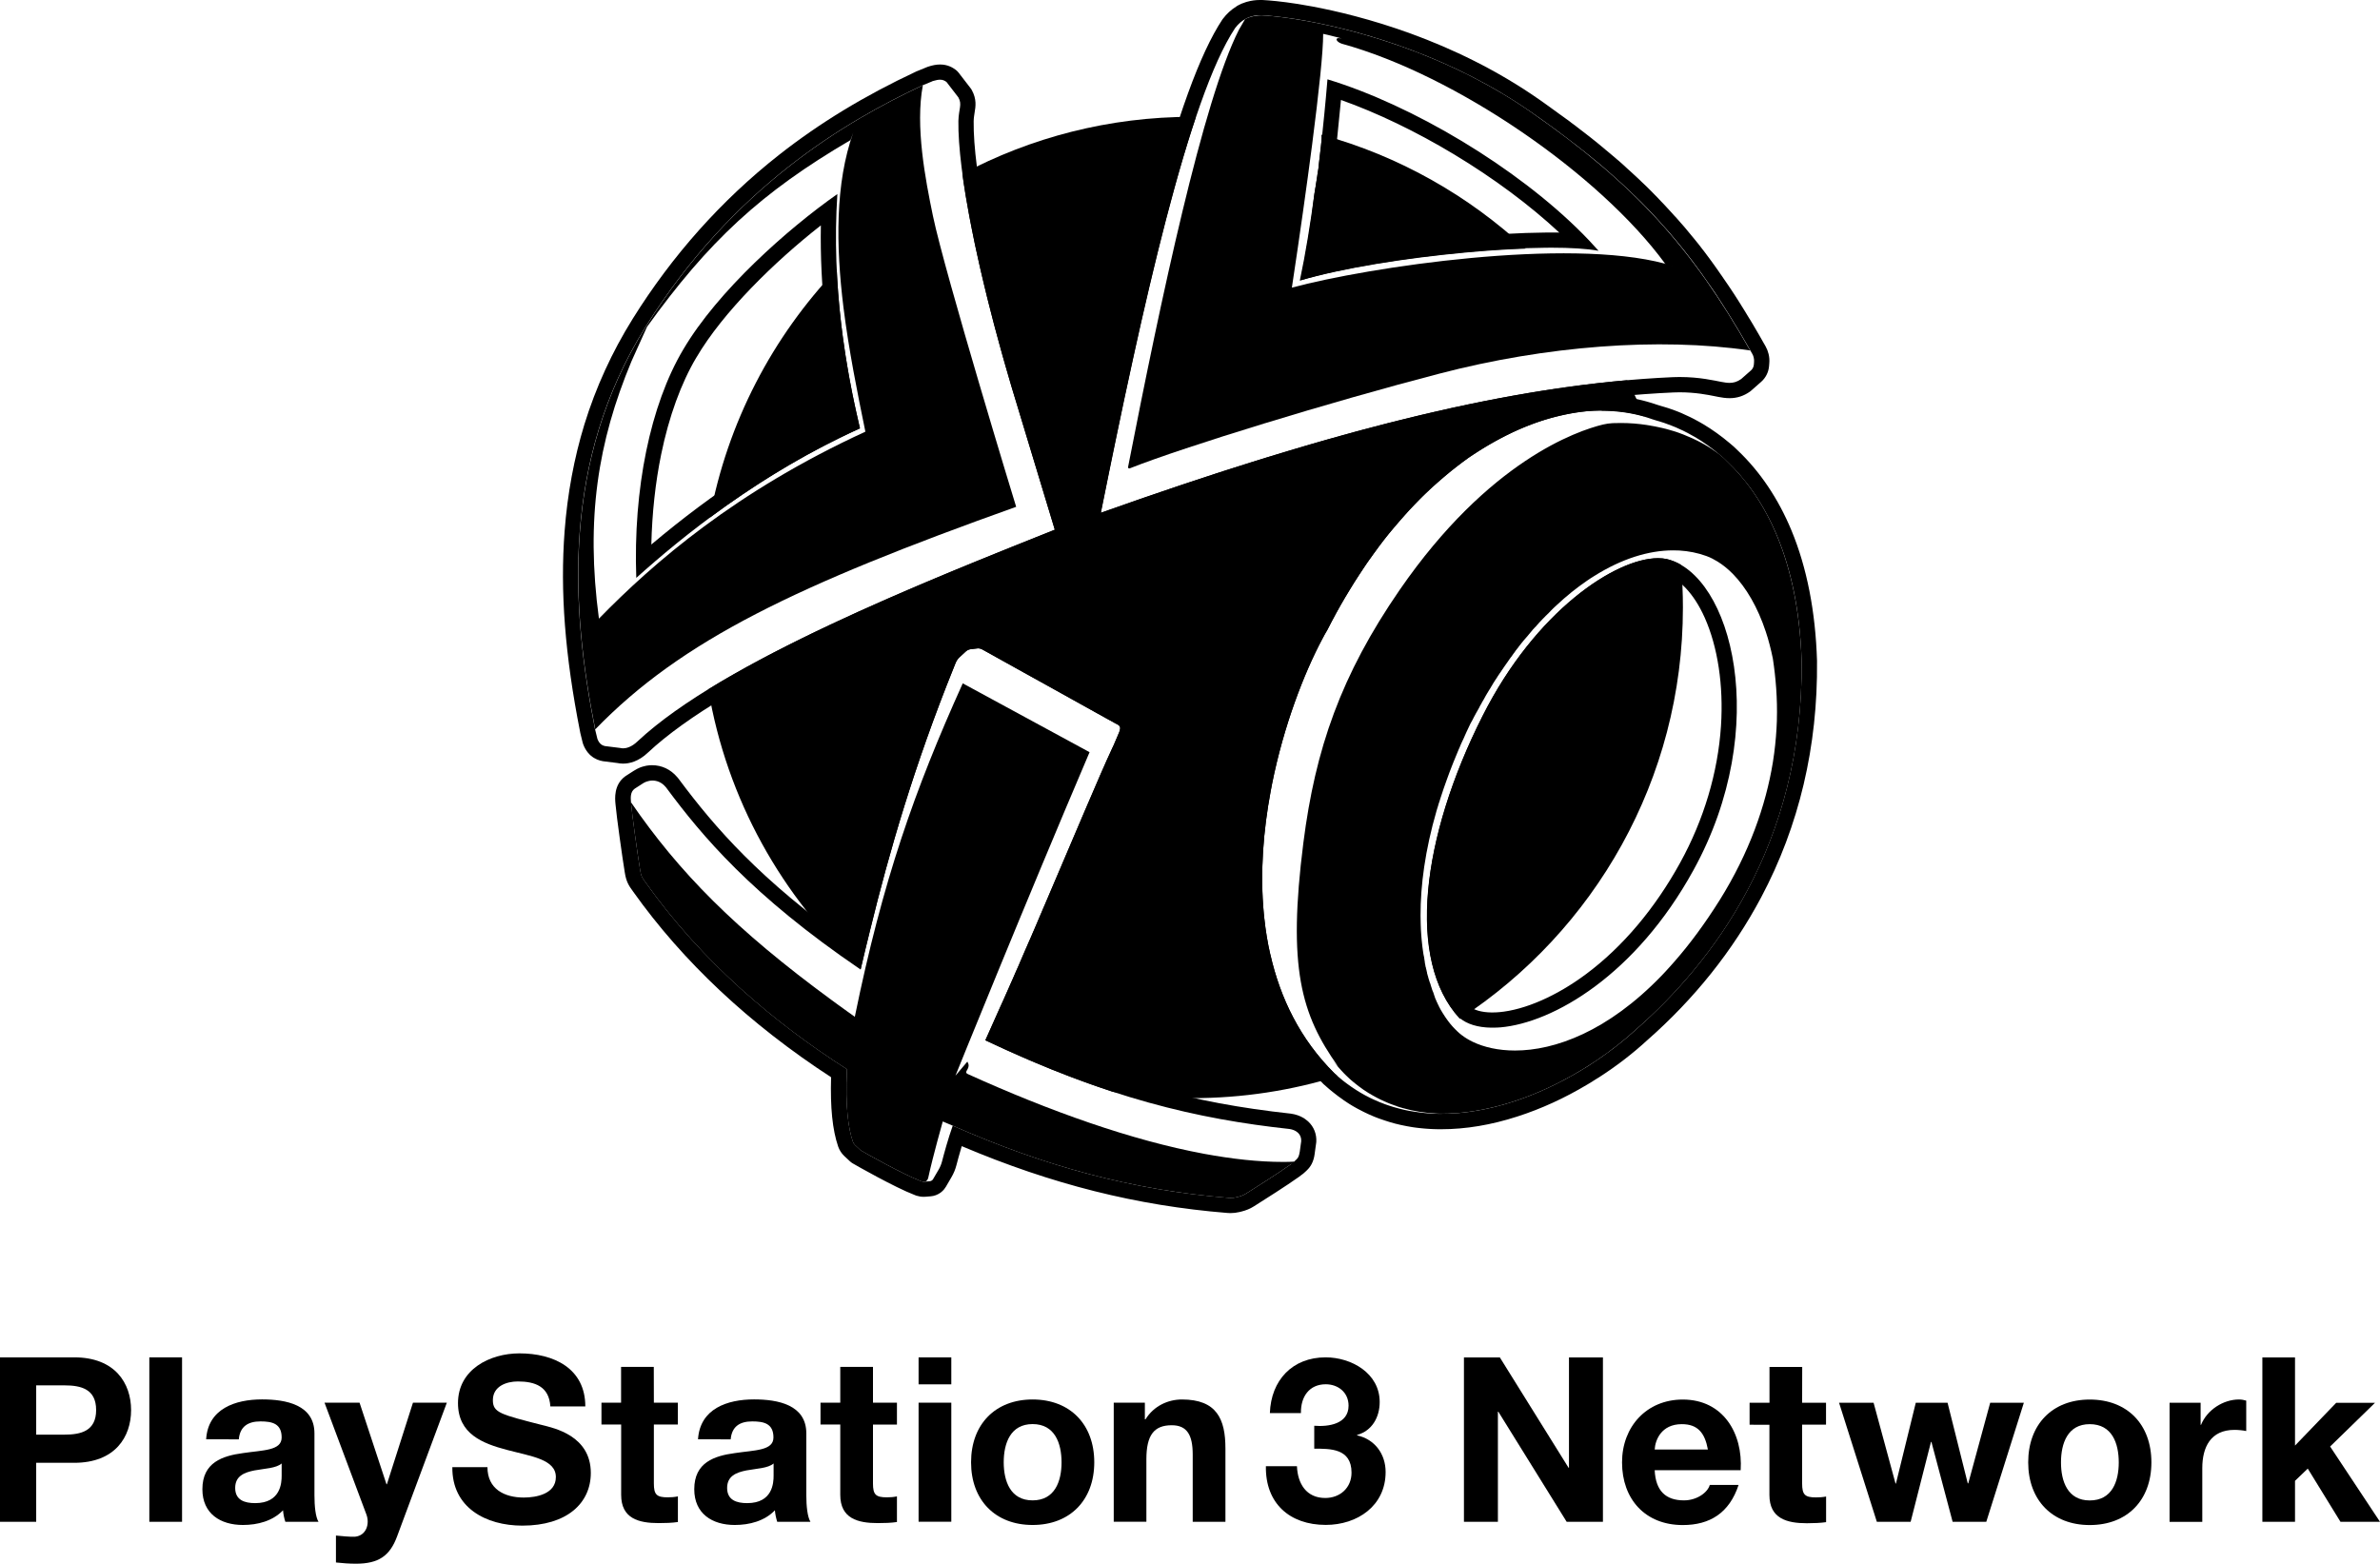<?xml version="1.0" encoding="utf-8"?>
<!-- Generator: Adobe Illustrator 26.5.0, SVG Export Plug-In . SVG Version: 6.00 Build 0)  -->
<svg version="1.1" xmlns="http://www.w3.org/2000/svg" xmlns:xlink="http://www.w3.org/1999/xlink" x="0px" y="0px"
	 viewBox="0 0 3287.9 2160.4" style="enable-background:new 0 0 3287.9 2160.4;" xml:space="preserve">
<style type="text/css">
	.st0{fill:#FFFFFF;}
	.st1{fill-rule:evenodd;clip-rule:evenodd;}
	.st2{fill-rule:evenodd;clip-rule:evenodd;fill:#FFFFFF;}
</style>
<g id="Layer_1">
</g>
<g id="Layer_2">
	<g>
		<g>
			<g>
				<path d="M1740.7,21.1c0.9,0,1.6,0,2.1,0c0,0,0,0,0,0c11.3,0.5,27.3,2.2,46.9,5.2c6,1,12.4,2,19,3.3
					c78.3,14.6,198.5,50.1,306.3,125.1c2.3,1.6,4.5,3.2,6.7,4.7c0.8,0.6,1.6,1.1,2.4,1.7c1.4,1,2.9,2,4.3,3c0.9,0.6,1.8,1.3,2.7,1.9
					c1.3,0.9,2.6,1.8,3.9,2.8c1,0.7,2,1.4,3,2.2c1.2,0.8,2.3,1.7,3.5,2.5c1,0.7,2,1.5,3,2.2c1.1,0.8,2.2,1.6,3.3,2.4
					c1.1,0.8,2.1,1.6,3.2,2.4c1,0.7,2,1.5,3,2.2c1.1,0.9,2.3,1.7,3.4,2.6c0.9,0.7,1.8,1.4,2.8,2.1c1.1,0.9,2.3,1.7,3.4,2.5
					c0.9,0.7,1.8,1.4,2.7,2.1c1.1,0.9,2.2,1.7,3.4,2.6c0.9,0.7,1.8,1.4,2.6,2c1.1,0.9,2.2,1.7,3.4,2.6c0.9,0.7,1.7,1.3,2.6,2
					c1.1,0.9,2.3,1.8,3.4,2.7c0.8,0.6,1.6,1.3,2.4,1.9c1.2,0.9,2.3,1.8,3.5,2.7c0.8,0.6,1.5,1.2,2.3,1.8c1.1,0.9,2.3,1.8,3.4,2.8
					c0.8,0.6,1.5,1.2,2.3,1.8c1.1,0.9,2.3,1.9,3.4,2.8c0.7,0.6,1.5,1.2,2.2,1.8c1.2,1,2.3,1.9,3.5,2.9c0.7,0.6,1.4,1.1,2.1,1.7
					c1.2,1,2.3,1.9,3.5,2.9c0.7,0.6,1.3,1.1,2,1.7c1.2,1,2.3,2,3.4,2.9c0.6,0.6,1.3,1.1,1.9,1.7c1.2,1,2.3,2,3.4,3
					c0.6,0.5,1.2,1.1,1.9,1.6c1.1,1,2.3,2,3.4,3c0.6,0.5,1.2,1.1,1.8,1.6c1.2,1,2.3,2,3.4,3.1c0.6,0.5,1.1,1,1.7,1.5
					c1.2,1,2.3,2.1,3.4,3.1c0.6,0.5,1.1,1,1.7,1.5c1.1,1,2.3,2.1,3.4,3.1c0.5,0.5,1.1,1,1.6,1.5c1.1,1.1,2.3,2.1,3.4,3.2
					c0.5,0.5,1.1,1,1.6,1.5c1.1,1.1,2.3,2.2,3.4,3.2c0.5,0.5,1,0.9,1.5,1.4c1.1,1.1,2.3,2.2,3.4,3.3c0.5,0.5,1,0.9,1.5,1.4
					c1.1,1.1,2.2,2.2,3.4,3.3c0.5,0.5,1,0.9,1.4,1.4c1.1,1.1,2.2,2.2,3.4,3.3c0.5,0.5,0.9,0.9,1.4,1.4c1.1,1.1,2.2,2.3,3.3,3.4
					c0.4,0.4,0.9,0.9,1.3,1.3c1.1,1.1,2.2,2.3,3.3,3.4c0.4,0.4,0.9,0.9,1.3,1.3c1.1,1.2,2.2,2.3,3.3,3.5c0.4,0.4,0.8,0.9,1.2,1.3
					c1.1,1.2,2.2,2.4,3.3,3.5c0.4,0.4,0.8,0.8,1.2,1.3c1.1,1.2,2.2,2.4,3.3,3.6c0.4,0.4,0.8,0.8,1.2,1.3c1.1,1.2,2.2,2.4,3.3,3.6
					c0.4,0.4,0.8,0.8,1.1,1.3c1.1,1.2,2.2,2.4,3.3,3.7c0.4,0.4,0.7,0.8,1.1,1.2c1.1,1.2,2.2,2.5,3.3,3.7c0.4,0.4,0.7,0.8,1.1,1.2
					c1.1,1.3,2.2,2.5,3.3,3.8c0.3,0.4,0.7,0.8,1,1.2c1.1,1.3,2.2,2.6,3.3,3.9c0.3,0.4,0.6,0.8,1,1.2c1.1,1.3,2.2,2.6,3.3,3.9
					c0.3,0.4,0.6,0.8,0.9,1.1c1.1,1.3,2.2,2.7,3.3,4c0.3,0.4,0.6,0.7,0.9,1.1c1.1,1.3,2.2,2.7,3.3,4.1c0.3,0.4,0.6,0.7,0.9,1.1
					c1.1,1.4,2.2,2.7,3.3,4.1c0.3,0.4,0.6,0.7,0.8,1.1c1.1,1.4,2.2,2.8,3.3,4.2c0.3,0.3,0.5,0.7,0.8,1c1.1,1.4,2.2,2.8,3.3,4.3
					c0.3,0.3,0.5,0.7,0.8,1c1.1,1.4,2.2,2.9,3.3,4.4c0.2,0.3,0.5,0.6,0.7,1c1.1,1.5,2.2,2.9,3.3,4.4c0.2,0.3,0.5,0.6,0.7,1
					c1.1,1.5,2.2,3,3.3,4.5c0.2,0.3,0.4,0.6,0.7,0.9c1.1,1.5,2.2,3.1,3.3,4.6c0.2,0.3,0.4,0.6,0.6,0.9c1.1,1.6,2.2,3.1,3.3,4.7
					c0.2,0.3,0.4,0.6,0.6,0.8c1.1,1.6,2.2,3.2,3.3,4.8c0.2,0.3,0.4,0.5,0.6,0.8c1.1,1.6,2.2,3.3,3.4,4.9c0.2,0.2,0.3,0.5,0.5,0.7
					c1.1,1.7,2.3,3.3,3.4,5c0.2,0.2,0.3,0.5,0.5,0.7c1.1,1.7,2.3,3.4,3.4,5.1c0.1,0.2,0.3,0.4,0.4,0.7c1.1,1.7,2.3,3.5,3.4,5.2
					c0.1,0.2,0.3,0.4,0.4,0.6c1.2,1.8,2.3,3.6,3.5,5.4c0.1,0.2,0.2,0.3,0.3,0.5c1.2,1.8,2.3,3.7,3.5,5.5c0.1,0.2,0.2,0.3,0.3,0.5
					c1.2,1.9,2.4,3.8,3.6,5.6c0.1,0.1,0.2,0.3,0.2,0.4c1.2,1.9,2.4,3.9,3.6,5.8c0.1,0.1,0.1,0.2,0.2,0.3c1.2,2,2.4,4,3.6,5.9
					c0,0.1,0.1,0.2,0.1,0.2c1.2,2,2.5,4.1,3.7,6.1c0,0,0.1,0.1,0.1,0.1c1.3,2.1,2.5,4.2,3.8,6.3c0,0,0,0,0,0
					c6,10.1,12,20.6,18.1,31.3c0.9,1.5,1.5,3.2,1.9,4.9c0.5,2.1,0.7,4.2,0.5,6.3l-0.3,3.8c-0.3,3-1.7,5.8-4,7.8l-13.5,11.9
					c-5.5,3.9-10.6,5.3-16,5.3c-3.6,0-7.3-0.6-11.5-1.4c-9.4-1.7-29.6-6.7-57.6-6.7c-3,0-6.1,0.1-9.2,0.2
					c-218.2,9.8-464.6,71.5-790.2,187.4c57.7-287,121.2-572.7,185.4-669.7c4.4-5.8,9.1-9.7,13.7-12.3c0,0,0.1-0.1,0.1-0.1
					c0.2-0.1,0.4-0.2,0.5-0.2c0.4-0.2,0.8-0.5,1.2-0.7c0.3-0.1,0.6-0.3,0.9-0.4c0.2-0.1,0.4-0.2,0.6-0.3c0.3-0.1,0.6-0.3,0.9-0.4
					c0.2-0.1,0.4-0.2,0.6-0.2c0.3-0.1,0.6-0.3,1-0.4c0.4-0.2,0.9-0.3,1.3-0.5c0.1,0,0.3-0.1,0.4-0.1c0.5-0.1,0.9-0.3,1.4-0.4
					c0,0,0,0,0.1,0C1733.7,21.3,1737.9,21.1,1740.7,21.1 M1796.7,387.2L1796.7,387.2c57.9-17.2,145.4-31.1,226.9-38.7
					c39.5-3.7,77.7-5.9,110.3-6.2c3.1,0,6.1-0.1,9.1-0.1c26.9,0,49.5,1.4,65.4,4.3c-4.1-4.6-8.4-9.3-12.7-13.9c-3-3.1-6-6.3-9.1-9.4
					c-91.6-92.3-235.5-178-352.7-213.6v0c0,0,0,0,0,0c0,0,0,0.3-0.1,0.7c-0.4,4.9-2.8,34.5-7.2,75.7c-0.6,5.5-1.3,11.2-1.9,17.1
					c-0.9,8.1-1.9,16.4-2.9,25c0,0.1,0,0.2,0,0.4c0,0.1-0.1,0.4-0.1,0.6c0,0.1-0.1,0.4-0.1,0.6c0,0,0,0.1,0,0.1c0,0,0,0.1,0,0.2
					c0,0.1,0,0.1,0,0.2c0,0,0,0.1,0,0.1c0,0.1,0,0.1,0,0.2c0,0.1,0,0.2,0,0.2c0,0.1,0,0.2,0,0.2v0.1c-0.1,0.1-0.1,0.4-0.1,0.6
					c-0.1,0.1-0.1,0.4-0.1,0.6c-0.1,0.2-0.1,0.4-0.1,0.6v0.1c-0.1,0.1-0.1,0.4-0.1,0.6c-0.1,0.2-0.1,0.5-0.1,0.7
					c-0.1,0.1-0.1,0.4-0.1,0.6c-0.1,0.2-0.1,0.4-0.1,0.6c-0.1,0.1-0.1,0.4-0.1,0.5c0,0,0,0,0,0.1c-0.1,0.2-0.1,0.4-0.1,0.6
					c-0.1,0.1-0.1,0.4-0.1,0.6c0,0.1,0,0.1,0,0.1c-0.1,0.2-0.1,0.4-0.1,0.6c0,0.2,0,0.4-0.1,0.6c0,0.1,0,0.4-0.1,0.6
					c0,0.1,0,0.4-0.1,0.5c0,0.1,0,0.1,0,0.1c0,0.1,0,0.4-0.1,0.6c0,0.2,0,0.3-0.1,0.5c-0.1,1-0.3,2.1-0.4,3.1c0,0,0,0,0,0
					c0,0,0,0,0,0c0,0.1,0,0.3-0.1,0.4c0,0,0,0.1,0,0.1c0,0.2-0.1,0.4-0.1,0.6c0,0.2-0.1,0.4-0.1,0.6c0,0.2-0.1,0.4-0.1,0.8
					c-0.1,0.1-0.1,0.4-0.1,0.5v0.1c-0.1,0.1-0.1,0.4-0.1,0.6c-0.1,0.2-0.1,0.4-0.1,0.6c-0.1,0.2-0.1,0.4-0.1,0.6
					c-0.1,0.2-0.1,0.4-0.1,0.6c-0.1,0.2-0.1,0.4-0.1,0.6c0,0.2,0,0.4-0.1,0.6v0.1c0,0.2,0,0.4-0.1,0.6c0,0.1,0,0.3-0.1,0.5
					c0,0.2,0,0.4-0.1,0.7c0,0.1-0.1,0.4-0.1,0.6c0,0.2-0.1,0.4-0.1,0.6c0,0.2-0.1,0.4-0.1,0.6c0,0.1-0.1,0.4-0.1,0.5
					c0,0.2-0.1,0.4-0.1,0.6c0,0,0,0,0,0.1c-0.1,0.1-0.1,0.4-0.1,0.5c-0.1,0.3-0.1,0.5-0.1,0.7c-0.1,0.2-0.1,0.4-0.1,0.6
					c0,0.1,0,0.3,0,0.5c-0.1,0.1-0.1,0.4-0.1,0.6l-0.1,0.1c0,0.2,0,0.4-0.1,0.6c0,0.2,0,0.4-0.1,0.6c0,0.2,0,0.4-0.1,0.6
					c0,0.2-0.1,0.4-0.1,0.6c0,0.2-0.1,0.4-0.1,0.6v0.1c0,0.3-0.1,0.5-0.1,0.6c-0.1,0.2-0.1,0.4-0.1,0.6c-0.1,0.1-0.1,0.4-0.1,0.5
					c0,0.1,0,0.1,0,0.1c-0.1,0.1-0.1,0.4-0.1,0.6c0,0,0,0-0.1,0c0,0,0,0.1,0,0.1c0,0.2,0,0.3,0,0.5c0,0.2,0,0.4-0.1,0.6
					c0,0.2,0,0.4-0.1,0.6c0,0.2-0.1,0.4-0.1,0.6c0,0.2-0.1,0.4-0.1,0.6c0,0.1-0.1,0.4-0.1,0.5c0,0.3-0.1,0.4-0.1,0.6c0,0,0,0,0,0.1
					C1811.4,307.5,1804.6,349.6,1796.7,387.2 M1740.7,0c-6.3,0-12.1,0.8-17.7,2.4c0,0-0.1,0-0.1,0c-0.6,0.2-1.3,0.4-2,0.6
					c-0.2,0.1-0.4,0.1-0.6,0.2c-0.7,0.2-1.4,0.5-2.1,0.8c-0.4,0.2-0.9,0.4-1.4,0.5l-0.1,0l-0.1,0c-0.3,0.1-0.5,0.2-0.8,0.3
					c-0.5,0.2-1,0.4-1.5,0.7c-0.3,0.1-0.7,0.3-1,0.5c0,0-0.1,0-0.1,0c-0.4,0.2-0.8,0.4-1.2,0.6c-0.2,0.1-0.5,0.2-0.7,0.4
					c-1.2,0.5-2.3,1.1-3.3,1.9c-0.1,0.1-0.3,0.2-0.4,0.3c-6.9,4.3-13,9.9-18.3,16.9c-0.3,0.4-0.5,0.7-0.8,1.1
					c-30.7,46.4-62.7,134.6-98,269.9c-33.7,129.3-66.1,285.6-90.5,407.3c-1.5,7.5,1.1,15.1,6.9,20.1c3.9,3.4,8.8,5.1,13.8,5.1
					c2.4,0,4.8-0.4,7.1-1.2c167.2-59.5,308.9-103,433.3-132.9c129.4-31.1,244.1-48.5,350.8-53.3c2.8-0.1,5.6-0.2,8.4-0.2
					c21.9,0,38.7,3.4,48.7,5.4c1.9,0.4,3.6,0.7,5,1c4.7,0.9,9.9,1.7,15.4,1.7c10.3,0,19.6-3,28.3-9.2c0.6-0.4,1.2-0.9,1.7-1.4
					l13.5-11.9c6.4-5.6,10.3-13.4,11-21.8l0.3-3.8c0.4-4.4,0.1-8.8-1-13.1c-0.9-3.6-2.2-7-4-10.2c-6.1-10.8-12.2-21.5-18.3-31.7
					c0,0,0,0,0,0l0,0c0,0,0,0,0,0c-1.3-2.1-2.5-4.2-3.8-6.3c0,0-0.1-0.1-0.1-0.1c-1.3-2.1-2.5-4.2-3.8-6.2c0,0,0,0,0-0.1l-0.1-0.1
					c-1.3-2.1-2.5-4.1-3.7-6.1l-0.2-0.3c-1.2-2-2.5-4-3.7-5.9l-0.1-0.2l-0.1-0.2c-1.2-1.9-2.4-3.8-3.6-5.7l-0.1-0.2l-0.2-0.3
					c-1.2-1.9-2.4-3.8-3.6-5.6l-0.2-0.4l-0.1-0.1c-1.2-1.9-2.4-3.7-3.6-5.5l-0.4-0.6c-1.2-1.8-2.3-3.5-3.5-5.3l-0.1-0.1l-0.4-0.6
					c-1.1-1.7-2.3-3.5-3.5-5.2l-0.2-0.2l-0.3-0.5c-1.2-1.7-2.3-3.4-3.5-5.1l-0.3-0.4l-0.2-0.3c-1.1-1.7-2.3-3.4-3.4-5l-0.3-0.4
					l-0.3-0.4c-1.1-1.7-2.3-3.3-3.4-4.9l-0.6-0.9c-1.1-1.6-2.3-3.2-3.4-4.8l-0.6-0.8l0-0.1c-1.1-1.6-2.3-3.1-3.4-4.7l-0.7-1
					c-1.1-1.5-2.2-3.1-3.4-4.6l-0.1-0.2l-0.6-0.8c-1.1-1.5-2.2-3-3.4-4.5l-0.7-1c-1.1-1.5-2.3-3-3.4-4.5l-0.6-0.8l-0.2-0.2
					c-1.1-1.5-2.2-2.9-3.4-4.4l-0.8-1.1c-1.1-1.4-2.2-2.9-3.4-4.3l-0.6-0.7l-0.3-0.4c-1.1-1.4-2.2-2.8-3.4-4.2l-0.9-1.1
					c-1.1-1.4-2.2-2.8-3.4-4.1l-0.9-1.1c-1.1-1.4-2.2-2.7-3.4-4.1l-0.9-1.1c-1.2-1.4-2.3-2.7-3.4-4.1l-1-1.2
					c-1.1-1.3-2.2-2.6-3.4-3.9l-0.9-1l-0.2-0.2c-1.1-1.3-2.2-2.6-3.4-3.9l-1-1.2l-0.1-0.1c-1.1-1.3-2.2-2.5-3.4-3.8l-0.8-0.8
					l-0.4-0.4c-1.1-1.3-2.2-2.5-3.4-3.8l-1.1-1.2l-0.1-0.1c-1.1-1.2-2.2-2.5-3.4-3.7l-0.8-0.9l-0.4-0.4c-1.1-1.2-2.3-2.5-3.4-3.7
					l-0.7-0.8l-0.5-0.5c-1.2-1.2-2.3-2.4-3.4-3.6l-0.9-0.9l-0.4-0.4c-1.1-1.2-2.3-2.4-3.4-3.6l-0.9-1l-0.4-0.4
					c-1.1-1.2-2.3-2.3-3.4-3.5l-1.1-1.1l-0.3-0.3c-1.1-1.1-2.3-2.3-3.4-3.5l-1-1l-0.4-0.4c-1.1-1.1-2.3-2.3-3.4-3.4l-1-1l-0.5-0.5
					c-1.2-1.1-2.3-2.3-3.5-3.4l-1.1-1l-0.4-0.4c-1.2-1.1-2.3-2.2-3.5-3.3l-0.9-0.9l-0.6-0.6c-1.2-1.1-2.3-2.2-3.5-3.3l-1.1-1
					l-0.5-0.5c-1.2-1.1-2.3-2.2-3.5-3.2l-1-0.9l-0.6-0.6c-1.2-1.1-2.3-2.1-3.5-3.2l-1.1-1l-0.6-0.5c-1.2-1.1-2.4-2.1-3.5-3.2
					l-1.2-1.1l-0.5-0.5l-0.2-0.2c-1.1-1-2.2-2-3.3-3l-1.2-1.1l-0.6-0.5l-0.1-0.1c-1.1-1-2.3-2-3.4-3l-1.2-1l-0.7-0.6l-0.3-0.2
					c-1.1-0.9-2.2-1.9-3.2-2.8l-1.3-1.1l-0.7-0.6l-0.4-0.3c-1-0.9-2.1-1.8-3.2-2.7c-0.4-0.3-0.8-0.7-1.3-1.1l-0.7-0.6l-0.6-0.5
					c-1-0.8-2-1.7-3-2.5c-0.4-0.4-0.9-0.8-1.4-1.1l-0.7-0.6l-0.3-0.3c-1.1-0.9-2.1-1.8-3.2-2.7c-0.5-0.4-1-0.8-1.5-1.2l-0.7-0.6
					l-0.6-0.5c-1-0.8-1.9-1.6-2.9-2.4c-0.5-0.4-1-0.8-1.6-1.3l-0.7-0.6l-0.6-0.5c-1-0.8-1.9-1.5-2.9-2.3l-1.4-1.1l-0.9-0.7l-0.7-0.6
					c-0.9-0.7-1.9-1.5-2.8-2.2l-1.5-1.2l-0.9-0.7l-0.7-0.5c-0.9-0.7-1.9-1.5-2.8-2.2c-0.6-0.5-1.2-0.9-1.8-1.4l-0.8-0.6l-0.9-0.7
					c-0.8-0.6-1.7-1.3-2.5-1.9c-0.6-0.5-1.3-1-2-1.5l-0.7-0.6l-0.8-0.6c-0.9-0.7-1.8-1.3-2.6-2c-0.6-0.5-1.3-1-1.9-1.5l-0.8-0.6
					l-0.9-0.7c-0.8-0.6-1.7-1.3-2.6-1.9l-1.8-1.3l-1-0.8l-1-0.8c-0.8-0.6-1.6-1.2-2.4-1.8c-0.7-0.5-1.4-1-2.1-1.5l-1-0.7l-1.1-0.8
					c-0.7-0.5-1.5-1.1-2.2-1.6c-0.7-0.5-1.5-1.1-2.2-1.6l-1.1-0.8l-1-0.7c-0.7-0.5-1.4-1-2.1-1.5c-0.8-0.6-1.7-1.2-2.6-1.9l-0.9-0.7
					l-1.1-0.8c-0.6-0.5-1.3-0.9-2-1.4c-1.1-0.8-2.2-1.5-3.2-2.3l-0.7-0.5l-0.9-0.7c-0.6-0.4-1.2-0.9-1.8-1.3
					c-1.3-0.9-2.5-1.8-3.8-2.7l-0.5-0.4l-0.9-0.6l-1.5-1.1c-2.3-1.6-4.5-3.2-6.8-4.8C2007.7,54.4,1878.8,21.3,1812.6,8.9
					c-6.6-1.2-13.2-2.4-19.6-3.4c-23.5-3.7-39.7-5-49.2-5.5c-0.3,0-0.7,0-1,0l-0.6,0C1741.8,0,1741.3,0,1740.7,0L1740.7,0z
					 M1842.7,230.6c1-8.3,2-16.7,2.9-25c0.7-5.9,1.3-11.6,1.9-17.1c0,0,0-0.1,0-0.1c2.1-20,3.8-37.2,5-50.3
					c49.5,17.5,104,43.7,156.3,75.2c54.9,33.1,104.7,70.2,145.3,108c-3.6-0.1-7.3-0.1-11.2-0.1c-3,0-6.2,0-9.4,0.1
					c-32.6,0.3-71.4,2.5-112.1,6.3c-73.1,6.8-144.1,17.9-197.8,30.6c4.9-26.5,9.5-55.9,13.8-87.6c0-0.3,0.1-0.6,0.1-0.9
					c0-0.3,0.1-0.5,0.1-0.8c0-0.1,0-0.2,0-0.3c0.1-0.3,0.1-0.5,0.1-0.8c0.1-0.7,0.2-1.3,0.3-2c0-0.2,0-0.3,0.1-0.5
					c0-0.3,0.1-0.6,0.1-0.9c0.1-0.4,0.1-0.8,0.1-1.3c0.1-0.4,0.1-0.8,0.2-1.1c0-0.2,0-0.3,0.1-0.5c0.1-0.5,0.1-0.9,0.2-1.4
					c0-0.1,0-0.2,0-0.4c0.1-0.5,0.1-1,0.2-1.5c0.1-0.4,0.1-0.8,0.1-1.2c0-0.3,0.1-0.6,0.1-1c0-0.1,0-0.2,0-0.3c0-0.2,0-0.4,0.1-0.6
					c0.1-0.5,0.1-0.9,0.2-1.3c0-0.3,0.1-0.6,0.1-0.8c0-0.1,0-0.2,0-0.3c0.1-0.5,0.2-1.1,0.2-1.6c0-0.1,0-0.2,0-0.3
					c0-0.3,0.1-0.5,0.1-0.8c0-0.1,0-0.2,0-0.3c0-0.3,0.1-0.5,0.1-0.8c0-0.3,0.1-0.5,0.1-0.8c0-0.1,0-0.3,0.1-0.5c0-0.1,0-0.2,0-0.3
					c0-0.3,0.1-0.6,0.1-0.9c0-0.1,0-0.2,0-0.2l0.2-1.9c0.1-0.4,0.1-0.8,0.2-1.3c0.1-0.4,0.1-0.9,0.2-1.3c0-0.2,0.1-0.5,0.1-0.7
					c0,0,0-0.1,0-0.1c0.1-0.6,0.2-1.2,0.2-1.8c0-0.2,0.1-0.4,0.1-0.7c0-0.2,0-0.4,0.1-0.5c0-0.1,0-0.2,0-0.3c0-0.3,0.1-0.5,0.1-0.8
					c0-0.3,0.1-0.5,0.1-0.8c0-0.2,0-0.4,0.1-0.5c0-0.2,0.1-0.4,0.1-0.7c0-0.1,0-0.2,0-0.3c0-0.3,0.1-0.5,0.1-0.8
					c0-0.3,0.1-0.5,0.1-0.8c0.1-0.4,0.1-0.8,0.1-1.2c0-0.1,0-0.2,0-0.3C1842.7,231.2,1842.7,230.9,1842.7,230.6L1842.7,230.6z"/>
			</g>
			<g>
				<path d="M2212.9,567.6c1,0,2,0,3,0c1.2,0,2.3,0,3.5,0.1c1.1,0,2.2,0.1,3.3,0.1c1.2,0,2.3,0.1,3.5,0.2c1.1,0.1,2.2,0.1,3.3,0.2
					c1.1,0.1,2.3,0.2,3.4,0.3c1.1,0.1,2.2,0.2,3.3,0.3c1.1,0.1,2.3,0.2,3.4,0.4c1.1,0.1,2.2,0.3,3.2,0.4c1.1,0.2,2.2,0.3,3.4,0.5
					c1.1,0.2,2.1,0.3,3.2,0.5c1.1,0.2,2.2,0.4,3.3,0.6c1.1,0.2,2.1,0.4,3.1,0.6c1.1,0.2,2.2,0.5,3.3,0.7c1,0.2,2.1,0.5,3.1,0.7
					c1.1,0.3,2.2,0.5,3.2,0.8c1,0.3,2,0.5,3.1,0.8c1.1,0.3,2.1,0.6,3.2,0.9c1,0.3,2,0.6,3,0.9c1,0.3,2.1,0.7,3.1,1c1,0.3,2,0.7,3,1
					c0.5,0.2,1,0.3,1.4,0.5c2.2,0.8,4.4,1.5,6.7,2.1c0,0,0.1,0,0.1,0c1.5,0.4,2.9,0.8,4.4,1.3c0.4,0.1,0.8,0.3,1.2,0.4
					c1.2,0.4,2.3,0.7,3.5,1.1c0.4,0.1,0.8,0.3,1.2,0.4c3.1,1.1,6.3,2.2,9.5,3.5c0.3,0.1,0.6,0.3,1,0.4c1.4,0.6,2.8,1.1,4.2,1.7
					c0.3,0.1,0.5,0.2,0.8,0.3c3.4,1.5,6.8,3,10.3,4.7c0.2,0.1,0.4,0.2,0.6,0.3c1.7,0.8,3.4,1.7,5.1,2.6c0,0,0.1,0,0.1,0
					c3.6,1.9,7.3,3.9,11,6.1c0.1,0,0.1,0.1,0.2,0.1c11.1,6.6,22.4,14.6,33.4,24c0,0,0,0,0,0c3.9,3.1,7.1,6,9.5,8.5
					c52.9,49.8,99.5,135.6,103.9,276.7c2.6,255.6-125.8,418.7-228.2,508.6c-18.5,17-40,33.6-63.4,48.7c-0.3,0.2-0.6,0.4-0.9,0.6
					c-1,0.6-2,1.3-2.9,1.9c-1.3,0.9-2.7,1.7-4.1,2.5c-0.3,0.2-0.7,0.4-1,0.6c-1.9,1.1-3.7,2.3-5.6,3.4c-0.2,0.1-0.3,0.2-0.5,0.3
					c-57.8,34.5-125.6,58.9-191.1,58.9c-0.5,0-1,0-1.5,0c0,0,0,0,0,0c0,0,0,0,0,0c0,0,0,0,0,0c-1,0-2.1,0-3.1,0c-1,0-2,0-3-0.1
					c-1,0-2.1-0.1-3.1-0.1c-1.2-0.1-2.5-0.1-3.7-0.2c-1.4-0.1-2.9-0.2-4.3-0.3c-1.1-0.1-2.2-0.2-3.3-0.3c-1-0.1-2-0.2-3-0.3
					c-1.2-0.1-2.4-0.3-3.5-0.4c-1.3-0.1-2.5-0.3-3.8-0.5c-1.3-0.2-2.7-0.4-4-0.6c-0.9-0.1-1.8-0.3-2.8-0.4c-1.2-0.2-2.4-0.4-3.6-0.6
					c-0.8-0.1-1.6-0.3-2.4-0.4c-1.8-0.3-3.6-0.7-5.4-1.1c-0.8-0.2-1.6-0.4-2.5-0.6c-1.3-0.3-2.5-0.6-3.7-0.9
					c-0.8-0.2-1.5-0.4-2.3-0.6c-1.8-0.5-3.6-1-5.5-1.5c-0.7-0.2-1.4-0.4-2.1-0.6c-1.3-0.4-2.7-0.8-4-1.3c-0.7-0.2-1.4-0.5-2.2-0.7
					c-1.9-0.6-3.7-1.3-5.5-1.9c-0.5-0.2-1-0.4-1.5-0.6c-1.5-0.6-3-1.1-4.4-1.7c-0.7-0.3-1.3-0.5-2-0.8c-1.7-0.7-3.3-1.4-5-2.2
					c-0.3-0.1-0.7-0.3-1-0.4c-1.8-0.8-3.6-1.7-5.4-2.5c-0.6-0.3-1.2-0.6-1.8-0.9c-1.5-0.8-3.1-1.6-4.6-2.4c-0.4-0.2-0.8-0.4-1.2-0.6
					c-1.9-1-3.7-2-5.5-3.1c-0.5-0.3-1-0.6-1.5-0.9c-1.5-0.9-3-1.8-4.4-2.7c-0.4-0.3-0.9-0.6-1.3-0.8c-1.8-1.2-3.6-2.4-5.4-3.6
					c-0.4-0.3-0.8-0.6-1.2-0.8c-1.5-1-3-2.1-4.5-3.2c-0.5-0.3-0.9-0.7-1.4-1c-1.8-1.3-3.6-2.7-5.4-4.1c-0.2-0.2-0.5-0.4-0.7-0.6
					c-1.6-1.3-3.1-2.5-4.7-3.9c-0.5-0.4-0.9-0.8-1.4-1.2c-1.8-1.5-3.5-3.1-5.3-4.7c-47.1-46.8-74.6-103.6-88.3-164
					c0,0.1,0,0.2,0,0.3c-3.8-16.4-6.5-33-8.3-49.9c-0.1-0.6-0.1-1.2-0.2-1.8c-0.2-1.6-0.3-3.2-0.5-4.9c-5.4-56.8-0.7-115,9.5-169.5
					c0.6-3.1,1.2-6.3,1.8-9.4c0,0,0-0.1,0-0.1c16.2-81,44.3-153.1,69.1-199.9c0.2-0.4,0.5-0.9,0.7-1.3c0.4-0.7,0.8-1.5,1.2-2.2
					c0.6-1.1,1.2-2.1,1.7-3.2c0.3-0.5,0.5-0.9,0.8-1.4c0.4-0.6,0.7-1.3,1.1-1.9c0.6-1.1,1.2-2.1,1.8-3.1c1.2-2.3,2.4-4.6,3.6-6.9
					c0.8-1.6,1.6-3.1,2.4-4.7c1.1-2.1,2.2-4.1,3.3-6.1c0.9-1.8,1.9-3.5,2.8-5.3c1.1-1.9,2.1-3.8,3.2-5.7c1-1.8,2-3.6,3-5.4
					c1-1.8,2.1-3.6,3.2-5.5c1.1-1.8,2.1-3.7,3.2-5.5c1.1-1.8,2.1-3.6,3.2-5.3c1.1-1.8,2.1-3.6,3.2-5.3c1.1-1.8,2.2-3.5,3.2-5.2
					c1.1-1.7,2.2-3.5,3.2-5.2c1.1-1.7,2.2-3.4,3.3-5.1c1.1-1.7,2.2-3.4,3.3-5.1c1.1-1.7,2.2-3.3,3.3-5c1.1-1.7,2.2-3.4,3.3-5
					c1.1-1.6,2.2-3.2,3.3-4.9c1.1-1.6,2.2-3.3,3.4-4.9c1.1-1.6,2.2-3.1,3.4-4.7c1.1-1.6,2.3-3.2,3.4-4.8c1.1-1.6,2.3-3.1,3.4-4.6
					c1.1-1.6,2.3-3.1,3.4-4.7c1.1-1.5,2.3-3,3.4-4.5c1.2-1.5,2.3-3.1,3.5-4.6c1.1-1.5,2.3-2.9,3.4-4.3c1.2-1.5,2.3-3,3.5-4.4
					c1.2-1.4,2.3-2.8,3.5-4.2c1.2-1.4,2.4-2.9,3.6-4.3c1.2-1.4,2.3-2.7,3.5-4.1c1.2-1.4,2.4-2.8,3.6-4.2c1.2-1.4,2.3-2.7,3.5-4
					c1.2-1.4,2.4-2.8,3.6-4.1c1.2-1.3,2.4-2.6,3.5-3.9c1.2-1.3,2.4-2.7,3.6-4c1.2-1.3,2.4-2.5,3.6-3.8c1.2-1.3,2.4-2.6,3.7-3.9
					c1.2-1.2,2.4-2.4,3.6-3.7c1.2-1.3,2.5-2.5,3.7-3.8c1.2-1.2,2.4-2.4,3.6-3.6c1.2-1.2,2.5-2.4,3.7-3.6c1.2-1.2,2.4-2.3,3.6-3.4
					c1.2-1.2,2.5-2.4,3.7-3.5c1.2-1.1,2.4-2.2,3.6-3.3c1.3-1.2,2.5-2.3,3.8-3.4c1.2-1.1,2.4-2.1,3.6-3.2c1.3-1.1,2.5-2.2,3.8-3.3
					c1.2-1,2.4-2.1,3.6-3.1c1.3-1.1,2.5-2.2,3.8-3.2c1.2-1,2.4-2,3.6-3c1.3-1,2.5-2.1,3.8-3.1c1.2-1,2.4-1.9,3.7-2.9
					c1.3-1,2.5-2,3.8-3c1.2-0.9,2.4-1.8,3.7-2.8c1.3-1,2.6-1.9,3.8-2.9c1.2-0.9,2.4-1.8,3.7-2.7c1.3-0.9,2.6-1.9,3.8-2.8
					c1.2-0.9,2.4-1.7,3.7-2.5c1.3-0.9,2.6-1.8,3.9-2.6c1.2-0.8,2.4-1.6,3.7-2.4c1.3-0.9,2.6-1.7,3.9-2.5c1.2-0.8,2.5-1.6,3.7-2.3
					c1.3-0.8,2.6-1.6,3.9-2.4c1.2-0.8,2.5-1.5,3.7-2.2c1.3-0.8,2.6-1.6,3.9-2.3c1.2-0.7,2.5-1.4,3.7-2.1c1.3-0.7,2.6-1.5,3.9-2.2
					c1.2-0.7,2.5-1.3,3.7-2c1.3-0.7,2.6-1.4,3.9-2.1c1.2-0.6,2.4-1.3,3.7-1.9c1.3-0.7,2.6-1.3,3.9-2c1.2-0.6,2.4-1.2,3.7-1.8
					c1.3-0.6,2.6-1.3,3.9-1.9c1.2-0.6,2.4-1.1,3.7-1.7c1.3-0.6,2.6-1.2,3.9-1.8c1.2-0.5,2.4-1.1,3.7-1.6c1.3-0.6,2.6-1.1,3.8-1.6
					c1.2-0.5,2.4-1,3.6-1.5c1.3-0.5,2.6-1,3.8-1.5c1.2-0.5,2.4-0.9,3.6-1.4c1.3-0.5,2.6-1,3.8-1.4c1.2-0.4,2.4-0.9,3.6-1.3
					c1.3-0.4,2.6-0.9,3.8-1.3c1.2-0.4,2.4-0.8,3.6-1.2c1.3-0.4,2.5-0.8,3.8-1.2c1.2-0.4,2.4-0.7,3.6-1.1c1.3-0.4,2.5-0.7,3.8-1.1
					c1.2-0.3,2.4-0.7,3.6-1c1.3-0.3,2.5-0.7,3.8-1c1.2-0.3,2.4-0.6,3.6-0.9c1.3-0.3,2.5-0.6,3.8-0.9c1.2-0.3,2.4-0.5,3.6-0.8
					c1.2-0.3,2.5-0.5,3.7-0.8c1.2-0.2,2.4-0.5,3.5-0.7c1.2-0.2,2.5-0.5,3.7-0.7c1.2-0.2,2.3-0.4,3.5-0.6c1.2-0.2,2.5-0.4,3.7-0.6
					c1.2-0.2,2.3-0.3,3.5-0.5c1.2-0.2,2.4-0.3,3.7-0.5c1.2-0.1,2.3-0.3,3.5-0.4c1.2-0.1,2.4-0.2,3.6-0.4c1.1-0.1,2.3-0.2,3.4-0.3
					c1.2-0.1,2.4-0.2,3.6-0.2c1.1-0.1,2.3-0.1,3.4-0.2c1.2-0.1,2.4-0.1,3.6-0.1c1.1,0,2.3-0.1,3.4-0.1c1.2,0,2.4,0,3.5,0
					C2212.7,567.6,2212.8,567.6,2212.9,567.6 M2018.4,1408.3c-1.2-1.2-1.8-1.8-1.8-1.8c10.1,8.5,25,13,43.3,13.3c0.6,0,1.2,0,1.8,0
					c1.6,0,3.2,0,4.9-0.1c0.1,0,0.2,0,0.3,0c0.8,0,1.6-0.1,2.4-0.1c1-0.1,1.9-0.1,2.9-0.2c0.2,0,0.4,0,0.6,0
					c73-6.4,187-72.3,266.7-217.3c109-197.8,52.7-409.1-37.4-429.8c-3.6-0.7-7.5-1.1-11.7-1.1c-58.2,0-169,72.4-242.4,218.1
					c-84.6,167.3-105.2,337.3-32,417.3C2016.9,1407.2,2017.6,1407.8,2018.4,1408.3 M2212.9,546.5h-0.3c-1.3,0-2.6,0-3.9,0
					c-1.2,0-2.4,0-3.7,0.1c-1.3,0-2.6,0.1-3.9,0.1c-1.2,0.1-2.5,0.1-3.7,0.2c-1.3,0.1-2.6,0.2-3.9,0.3c-1.2,0.1-2.5,0.2-3.7,0.3
					c-1.3,0.1-2.6,0.2-3.9,0.4c-1.2,0.1-2.5,0.3-3.7,0.4c-1.3,0.2-2.6,0.3-4,0.5c-1.3,0.2-2.5,0.3-3.8,0.5c-1.3,0.2-2.6,0.4-4,0.6
					c-1.3,0.2-2.5,0.4-3.8,0.6c-1.3,0.2-2.7,0.5-4,0.7c-1.3,0.2-2.5,0.5-3.8,0.7c-1.3,0.3-2.7,0.5-4,0.8c-1.3,0.3-2.5,0.5-3.8,0.8
					c-1.3,0.3-2.7,0.6-4,0.9c-1.3,0.3-2.6,0.6-3.8,0.9c-1.3,0.3-2.7,0.7-4,1.1c-1.3,0.3-2.6,0.7-3.8,1c-1.4,0.4-2.7,0.8-4.1,1.2
					c-1.3,0.4-2.6,0.8-3.8,1.2c-1.3,0.4-2.7,0.9-4.1,1.3c-1.3,0.4-2.6,0.8-3.9,1.3c-1.4,0.5-2.7,0.9-4.1,1.4
					c-1.3,0.4-2.6,0.9-3.9,1.4c-1.4,0.5-2.7,1-4.1,1.5l-0.2,0.1c-1.2,0.5-2.5,0.9-3.7,1.4c-1.3,0.5-2.6,1-3.9,1.6l-0.2,0.1l-0.3,0.1
					c-1.2,0.5-2.4,1-3.6,1.5c-1.4,0.6-2.7,1.2-4.1,1.7l-0.4,0.2c-1.2,0.5-2.3,1-3.5,1.5c-1.2,0.6-2.5,1.1-3.8,1.7l-0.3,0.1l-0.3,0.1
					c-1.2,0.5-2.4,1.1-3.6,1.7c-1.3,0.6-2.6,1.3-3.9,1.9l-0.2,0.1l-0.5,0.2c-1.1,0.5-2.3,1.1-3.4,1.7c-1.3,0.6-2.5,1.3-3.8,1.9
					l-0.3,0.2l-0.5,0.2c-1.1,0.6-2.3,1.2-3.4,1.8c-1.2,0.7-2.5,1.3-3.7,2l-0.4,0.2l-0.5,0.3c-1.1,0.6-2.3,1.2-3.4,1.9
					c-1.2,0.7-2.4,1.4-3.6,2.1l-0.4,0.3l-0.5,0.3c-1.1,0.7-2.3,1.3-3.4,2c-1.2,0.7-2.5,1.5-3.7,2.2l-0.4,0.2l-0.5,0.3
					c-1.1,0.7-2.2,1.3-3.4,2c-1.2,0.7-2.4,1.5-3.6,2.2l-0.5,0.3l-0.7,0.4c-1.1,0.7-2.1,1.3-3.2,2c-1.2,0.8-2.3,1.5-3.5,2.3l-0.5,0.4
					l-0.7,0.5c-1,0.7-2.1,1.4-3.1,2.1c-1.2,0.8-2.3,1.6-3.5,2.4l-0.5,0.4l-0.7,0.5c-1,0.7-2.1,1.4-3.1,2.2c-1.1,0.8-2.3,1.6-3.4,2.4
					l-0.7,0.5l-0.7,0.5c-1.1,0.8-2.1,1.5-3.2,2.3c-1.1,0.8-2.2,1.6-3.3,2.5l-0.7,0.5l-0.8,0.6c-1,0.8-2,1.5-3,2.3
					c-1.1,0.8-2.2,1.7-3.3,2.5l-0.7,0.6l-0.8,0.6c-1,0.8-2,1.6-3,2.4c-1.1,0.9-2.1,1.7-3.2,2.6l-0.8,0.6l-0.8,0.7
					c-1,0.8-2,1.6-3,2.4c-1.1,0.9-2.2,1.8-3.2,2.7l-0.7,0.6l-0.9,0.7c-1,0.8-1.9,1.6-2.9,2.5c-1.1,0.9-2.1,1.8-3.1,2.8l-0.8,0.7
					l-0.9,0.8c-1,0.8-1.9,1.7-2.9,2.6c-1,0.9-2.1,1.9-3.1,2.9l-0.8,0.7l-0.9,0.8c-1,0.9-1.9,1.7-2.9,2.6c-1,1-2,1.9-3.1,2.9
					l-0.8,0.8l-0.8,0.8c-1,0.9-1.9,1.8-2.9,2.8c-1,1-2,1.9-3,2.9l-0.9,0.9l-0.9,0.9c-0.9,0.9-1.9,1.9-2.8,2.8c-1,1-2,2-2.9,3
					l-0.9,0.9l-0.9,0.9c-0.9,1-1.9,1.9-2.8,2.9c-1,1-1.9,2-2.9,3.1l-0.9,1l-0.9,1c-0.9,1-1.8,1.9-2.7,2.9c-1,1-1.9,2.1-2.9,3.2
					l-0.9,1l-1,1.1c-0.9,1-1.8,2-2.7,3c-0.9,1-1.8,2.1-2.8,3.1l-1,1.1l-1,1.1c-0.9,1-1.8,2-2.7,3c-0.9,1.1-1.8,2.2-2.8,3.2l-0.9,1.1
					l-0.9,1.1c-0.9,1.1-1.8,2.1-2.7,3.2c-0.9,1.1-1.8,2.2-2.7,3.3l-0.9,1.2l-1,1.2c-0.9,1.1-1.7,2.1-2.6,3.2
					c-0.9,1.1-1.8,2.3-2.7,3.4l-1,1.2l-0.9,1.2c-0.9,1.1-1.7,2.2-2.6,3.3c-0.9,1.1-1.7,2.2-2.6,3.4l-1,1.3l-1,1.4
					c-0.8,1.1-1.7,2.2-2.5,3.3c-0.8,1.1-1.7,2.3-2.5,3.4l-1,1.4l-1,1.4c-0.8,1.1-1.7,2.2-2.5,3.4c-0.8,1.2-1.7,2.3-2.5,3.5l-1,1.4
					l-1,1.4c-0.8,1.1-1.6,2.3-2.4,3.4c-0.8,1.2-1.6,2.4-2.4,3.5l-1,1.5l-1,1.5c-0.8,1.2-1.6,2.3-2.4,3.5c-0.8,1.2-1.6,2.4-2.5,3.7
					l-1,1.5l-1,1.5c-0.8,1.2-1.6,2.4-2.4,3.6c-0.8,1.2-1.6,2.5-2.4,3.7l-1,1.5l-1,1.6c-0.8,1.2-1.5,2.4-2.3,3.6
					c-0.8,1.2-1.5,2.5-2.3,3.7l-1,1.6l-1,1.7c-0.8,1.2-1.5,2.4-2.3,3.7c-0.8,1.3-1.5,2.5-2.3,3.8l-1,1.6l-1,1.6
					c-0.8,1.3-1.5,2.6-2.3,3.9c-0.7,1.3-1.5,2.5-2.2,3.8l-1,1.8l-1,1.7c-0.8,1.3-1.5,2.6-2.3,3.9c-0.7,1.2-1.4,2.5-2.1,3.8l-1,1.8
					l-1,1.8c-0.8,1.3-1.5,2.7-2.3,4c-0.6,1.2-1.3,2.4-1.9,3.6l-1,1.8l-1,1.9c-0.8,1.5-1.6,2.9-2.4,4.4c-0.5,1-1.1,2-1.6,3
					c-0.3,0.6-0.6,1.2-0.9,1.8l-0.9,1.8c-0.8,1.6-1.7,3.2-2.5,4.8c-0.5,0.9-1.1,1.9-1.6,2.8c-0.4,0.7-0.8,1.3-1.1,2l-0.8,1.4
					c-0.6,1.1-1.2,2.2-1.8,3.3c-0.4,0.8-0.8,1.5-1.2,2.3l-0.7,1.4c-14.5,27.2-50.4,101.8-71.2,205.6c0,0.1,0,0.1,0,0.2
					c-0.6,3.1-1.2,6.2-1.8,9.5c-11.6,62.1-14.9,121.1-9.8,175.4c0.1,1.5,0.3,3,0.5,4.6l0.1,0.5l0.1,0.7c0,0.4,0.1,0.8,0.1,1.2
					c1.9,18.1,4.9,35.7,8.7,52.3c0.1,0.4,0.2,0.8,0.3,1.2c15.9,68.7,47.4,126.8,93.7,172.7c0.2,0.2,0.4,0.4,0.6,0.5
					c1.7,1.6,3.6,3.2,5.8,5.1c0.5,0.4,1,0.9,1.5,1.3c1.7,1.5,3.4,2.9,5.1,4.2l0.2,0.1c0.2,0.2,0.4,0.3,0.6,0.5
					c1.9,1.5,3.8,3,5.9,4.6c0.4,0.3,0.8,0.6,1.1,0.8l0.4,0.3c1.6,1.2,3.3,2.4,4.9,3.5l0.4,0.3c0.3,0.2,0.6,0.4,0.9,0.7
					c2,1.4,4,2.7,6,4c0.4,0.2,0.7,0.4,1.1,0.7l0.4,0.3c1.6,1,3.3,2,4.9,3l0.5,0.3c0.4,0.2,0.8,0.5,1.2,0.7c2.2,1.3,4.2,2.4,6.1,3.4
					c0.3,0.2,0.6,0.3,1,0.5l0.4,0.2c1.6,0.9,3.3,1.8,5,2.6c0.7,0.3,1.3,0.7,2,1c2.2,1.1,4.1,2,5.9,2.8c0.3,0.1,0.5,0.2,0.8,0.4
					l0.3,0.1c1.8,0.8,3.6,1.6,5.5,2.4c0.7,0.3,1.5,0.6,2.2,0.9c1.6,0.6,3.2,1.3,4.9,1.9l0.5,0.2c0.4,0.2,0.8,0.3,1.2,0.4
					c1.9,0.7,3.9,1.4,6.1,2.1c0.7,0.2,1.4,0.5,2.1,0.7l0.3,0.1c1.5,0.5,2.9,0.9,4.4,1.4l0.6,0.2c0.6,0.2,1.1,0.3,1.7,0.5
					c1.9,0.6,4,1.1,6,1.7c0.7,0.2,1.3,0.3,2,0.5l0.5,0.1c1.4,0.3,2.7,0.7,4.1,1l0.4,0.1c0.8,0.2,1.6,0.4,2.3,0.5
					c2.1,0.5,4,0.9,5.9,1.2c0.7,0.1,1.3,0.2,2,0.4l0.7,0.1c1.3,0.2,2.6,0.5,3.9,0.7c1,0.2,2,0.3,3,0.5c1.5,0.2,2.9,0.4,4.3,0.6
					c1.4,0.2,2.8,0.4,4.2,0.5c1.3,0.2,2.6,0.3,3.9,0.4c1.1,0.1,2.1,0.2,3.2,0.3c1.2,0.1,2.4,0.2,3.6,0.3c1.6,0.1,3.1,0.2,4.7,0.3
					c1.3,0.1,2.7,0.2,4,0.2c1.1,0,2.3,0.1,3.4,0.1c1.1,0,2.2,0.1,3.3,0.1l0.6,0c0.8,0,1.7,0,2.5,0l0.3,0c0.4,0,0.8,0,1.2,0
					c0.1,0,0.3,0,0.4,0c33.4,0,68.8-5.9,104.9-17.6c32.7-10.5,65.3-25.4,97-44.4l0.5-0.3c1.9-1.2,3.9-2.3,5.8-3.5l0.6-0.4l0.4-0.3
					c1.5-0.9,2.9-1.8,4.3-2.7c1-0.6,2-1.3,3.1-1.9l0.8-0.5l0.2-0.1c23.9-15.4,46.2-32.5,66-50.7c65.8-57.7,118.9-124.3,158-197.9
					c52.4-98.7,78.4-208.6,77.2-326.6c0-0.1,0-0.3,0-0.4c-2.1-68-14-128.6-35.3-180c-18.3-44-43.4-81.4-74.7-111
					c-3.1-3.2-6.8-6.5-11-9.9c-11.4-9.6-23.5-18.3-36-25.8l-0.2-0.1c-4-2.4-8-4.6-12-6.7c0,0-0.1,0-0.1-0.1c0,0,0,0,0,0
					c-1.8-0.9-3.7-1.9-5.6-2.8l-0.6-0.3c-3.8-1.8-7.6-3.6-11.3-5.2l-0.7-0.3l-0.2-0.1c-1.5-0.6-3.1-1.3-4.6-1.9l-0.3-0.1l-0.8-0.3
					c-3.5-1.4-7-2.7-10.5-3.8c-0.4-0.1-0.7-0.2-1.1-0.4l-0.3-0.1c-1.3-0.4-2.6-0.8-3.9-1.2l-0.4-0.1l-0.9-0.3
					c-1.8-0.5-3.3-1-4.8-1.4c-0.1,0-0.2-0.1-0.3-0.1c-1.8-0.5-3.5-1-5.2-1.6c-0.4-0.1-0.8-0.3-1.2-0.4l-0.3-0.1
					c-1.1-0.4-2.2-0.7-3.3-1.1c-1.2-0.4-2.3-0.7-3.5-1.1c-1.1-0.3-2.2-0.7-3.4-1c-1.2-0.3-2.3-0.7-3.5-1c-1.1-0.3-2.3-0.6-3.4-0.9
					c-1.2-0.3-2.4-0.6-3.6-0.9c-1.2-0.3-2.3-0.5-3.4-0.8c-1.2-0.3-2.4-0.5-3.6-0.8c-1.1-0.2-2.3-0.5-3.5-0.7
					c-1.2-0.2-2.4-0.4-3.7-0.6c-1.2-0.2-2.3-0.4-3.5-0.6c-1.2-0.2-2.5-0.4-3.7-0.5c-1.2-0.2-2.4-0.3-3.6-0.5
					c-1.2-0.1-2.5-0.3-3.7-0.4c-1.2-0.1-2.4-0.2-3.6-0.3c-1.2-0.1-2.5-0.2-3.8-0.3c-1.2-0.1-2.4-0.2-3.6-0.2
					c-1.3-0.1-2.5-0.1-3.8-0.2c-1.2-0.1-2.4-0.1-3.6-0.1c-1.3,0-2.5-0.1-3.8-0.1C2215.1,546.5,2214,546.5,2212.9,546.5L2212.9,546.5
					z M2029.4,1389.7c-29.4-34.1-41.6-88.3-35.4-157.2c3.1-35,11-72.9,23.3-112.4c12.4-39.9,29.1-80.7,49.6-121.3
					c40.5-80.5,88.4-129.7,121.5-156.9c37.2-30.6,76.3-49.6,102.1-49.6c2.7,0,5.1,0.2,7.2,0.6c21.5,5.1,42.4,27.1,57.3,60.4
					c18.1,40.6,26.1,93.7,22.5,149.5c-4.2,64.4-23.7,129.8-56.4,189.1c-34.8,63.3-79.7,116.5-130,153.9
					c-40.7,30.3-84.4,49.4-120,52.6l-0.2,0l-0.4,0c-0.9,0.1-1.7,0.1-2.5,0.2l-0.1,0c-0.6,0-1.2,0.1-1.8,0.1l-0.2,0c0,0-0.1,0-0.1,0
					c-1.4,0.1-2.7,0.1-4.1,0.1c-0.5,0-1,0-1.5,0c-13.2-0.2-23.9-3.2-30.1-8.4C2029.9,1390.1,2029.7,1389.9,2029.4,1389.7
					L2029.4,1389.7z"/>
			</g>
			<g>
				<path d="M1351,895.7c2.1,0,4.2,0.5,6,1.6l0.1,0c0,0,0,0,0,0c8.3,4.6,30.2,16.8,56.1,31.2c0.2,0.1,0.5,0.3,0.7,0.4
					c6.9,3.8,14,7.8,21.3,11.8c1,0.6,2.1,1.1,3.1,1.7c25.8,14.3,52.6,29.2,72.5,40.3c0.2,0.1,0.3,0.2,0.5,0.3
					c1.9,1.1,3.8,2.1,5.6,3.1c0.1,0,0.1,0.1,0.2,0.1c4.3,2.4,8.1,4.5,11.5,6.4c1.1,0.6,2.2,1.2,3.2,1.8c0.4,0.2,0.8,0.4,1.2,0.6
					c0.3,0.1,0.5,0.3,0.8,0.4c0.3,0.2,0.7,0.4,1,0.6c0.3,0.2,0.5,0.3,0.8,0.4c0.2,0.1,0.5,0.3,0.7,0.4c0.4,0.2,0.8,0.4,1.1,0.6
					c0.1,0.1,0.2,0.1,0.3,0.2c0.3,0.2,0.6,0.4,0.9,0.5c0.2,0.1,0.3,0.2,0.5,0.3c0.3,0.1,0.5,0.3,0.7,0.4c0.1,0.1,0.3,0.1,0.4,0.2
					c0.3,0.2,0.6,0.3,0.9,0.5c0,0,0,0,0,0c0.6,0.3,1,0.5,1.2,0.6c7.8,3.3,4.6,7.9,3.9,11.2l-2.7,6.4l-5,11.7l0,0l-0.1,0l0,0l0.1,0
					c-0.9,1.8-1.8,3.8-2.8,5.9c0,0,0,0.1,0,0.1c0,0,0,0,0,0c-16.4,35-50.7,117.1-92.8,215.5c-0.1,0.1-0.1,0.3-0.2,0.4
					c-1,2.3-2,4.7-3,7c-0.2,0.5-0.4,1-0.6,1.5c-0.9,2-1.7,4-2.6,6c-0.3,0.7-0.6,1.4-0.9,2.1c-0.8,1.8-1.6,3.6-2.3,5.5
					c-0.4,0.9-0.8,1.9-1.2,2.8c-0.7,1.6-1.4,3.2-2,4.7c-0.5,1.1-1,2.2-1.4,3.3c-0.6,1.4-1.2,2.9-1.9,4.3c-0.5,1.3-1.1,2.5-1.6,3.8
					c-0.6,1.3-1.1,2.6-1.7,3.9c-0.6,1.4-1.2,2.7-1.8,4.1c-0.5,1.2-1,2.4-1.6,3.6c-0.6,1.5-1.3,2.9-1.9,4.4c-0.5,1.1-1,2.3-1.5,3.4
					c-0.6,1.5-1.3,2.9-1.9,4.4c-0.5,1.2-1.1,2.4-1.6,3.7c-0.6,1.4-1.2,2.8-1.8,4.2c-0.5,1.2-1.1,2.4-1.6,3.7c-0.6,1.5-1.3,3-1.9,4.5
					c-0.5,1.1-1,2.3-1.5,3.4c-0.7,1.5-1.3,3-2,4.5c-0.5,1.2-1,2.4-1.6,3.6c-0.6,1.5-1.3,3-1.9,4.4c-0.5,1.2-1,2.3-1.5,3.5
					c-0.7,1.6-1.4,3.2-2.1,4.7c-0.5,1-0.9,2.1-1.4,3.1c-0.7,1.7-1.5,3.4-2.2,5.1c-0.4,1-0.8,1.9-1.3,2.9c-0.8,1.7-1.5,3.5-2.3,5.2
					c-0.4,0.9-0.8,1.8-1.2,2.7c-0.8,1.8-1.6,3.6-2.4,5.4c-0.4,0.9-0.8,1.8-1.2,2.7c-0.8,1.8-1.6,3.6-2.4,5.3
					c-0.4,0.9-0.8,1.8-1.2,2.6c-0.8,1.9-1.6,3.7-2.5,5.6c-0.3,0.7-0.6,1.4-0.9,2c-0.9,2-1.8,4.1-2.7,6.1c-0.2,0.5-0.4,1-0.7,1.5
					c-1,2.2-2,4.4-2.9,6.6c-0.1,0.2-0.2,0.4-0.3,0.6c-3.5,7.8-7,15.6-10.5,23.5c168.4,79.9,292.9,108.8,420.1,122.6
					c3.3,0.5,6.4,1.5,9,3.1c0.1,0.1,0.2,0.1,0.3,0.2c0.7,0.5,1.3,1,2,1.5c0.2,0.1,0.4,0.3,0.5,0.4c3,2.8,4.8,6.8,4.5,11.7l-0.8,5.7
					l-1.2,8.8c-0.5,3.4-1.2,5.6-2,7.3c-0.7,1.4-1.6,2.4-2.5,3.3c-0.6,0.6-1.2,1.1-1.9,1.8c-0.4,0.4-0.9,0.8-1.3,1.3c0,0,0,0,0,0
					c-0.3,0.3-0.6,0.5-1,0.8c0,0-0.1,0.1-0.1,0.1c-0.1,0.1-0.3,0.2-0.4,0.3c-0.2,0.2-0.4,0.3-0.6,0.5c0,0-0.1,0.1-0.1,0.1
					c0,0,0,0,0,0c0,0-0.1,0.1-0.1,0.1c-0.1,0.1-0.2,0.1-0.2,0.2c-1,0.7-2,1.5-3,2.2c0,0,0,0,0,0c-15.6,11.2-48.1,31.8-60.7,39.7
					c-3.4,2.1-7.1,3.7-11,4.6l-2.8,0.7c-2.5,0.6-5.1,0.9-7.7,0.9c-0.9,0-1.7,0-2.6-0.1c-134.2-10.8-255.3-44.1-381.4-99.8
					c0,0,0,0,0,0h0c-6.5,18.2-12.2,39.4-14.8,49.4c-1,4-2.6,7.8-4.7,11.4l-7.5,12.8l-0.2,0.4c0,0,0,0,0,0l-0.1,0.1
					c0,0-0.1,0.1-0.1,0.1c-0.2,0.3-0.4,0.5-0.6,0.8c-0.1,0.1-0.3,0.2-0.4,0.4c-0.1,0.1-0.3,0.2-0.4,0.3c-0.8,0.6-1.8,1-2.8,1.1
					l-7.3,0.6c0,0,0.1,0,0.1,0c-0.3,0-0.6,0.1-0.9,0.1c-0.8,0-2-0.1-4.1-0.8h0c-0.1,0-0.2-0.1-0.2-0.1c-0.3-0.1-0.6-0.2-1-0.4
					c-23.6-9-75.6-38.1-82.1-42.1l-7.9-7.4c-1.3-1.2-2.3-2.8-2.9-4.5c-6.1-17.9-10.7-46.6-8.2-100.2
					c-99.6-63.6-199.9-148-277.8-257.5c-5.3-7.3-6.6-9.2-7.9-17.6c-3.3-19.1-11.8-81.3-12.4-91.1c-0.1-0.9-0.2-1.8-0.3-2.7
					c0,0,0,0,0,0c-0.5-5.8-1.1-14.2,5-18.5c0.1,0,0.1-0.1,0.2-0.2l0.5-0.3c0,0,0,0,0,0v0l10.4-6.7l0,0c0,0,0,0,0,0l0.3-0.2
					c1.4-0.9,2.9-1.7,4.5-2.3c0,0,0,0,0,0l2.3-0.7c1.4-0.4,2.9-0.8,4.4-0.9c0.6,0,1.3-0.1,1.9-0.1c6.3,0,12.8,2.3,18.4,8.9
					c0,0,0.1,0.1,0.1,0.1c0.3,0.4,0.6,0.7,0.9,1.1c0.4,0.5,0.7,1,1.1,1.5c47.8,64.2,116,146.7,267.2,249.5
					c4.3-18.2,8.7-36.9,13.5-56c26-106.1,60.4-225.4,115.2-361.2c0.9-2.2,1.7-4.3,2.6-6.5c1.2-2.9,3-5.5,5.2-7.6l8.8-8.1
					c1.9-1.8,4.4-2.9,7-3.2l8.5-1C1350.1,895.7,1350.6,895.7,1351,895.7 M1535.7,1035.4L1535.7,1035.4 M1535.7,1035.4
					C1535.7,1035.4,1535.6,1035.4,1535.7,1035.4C1535.6,1035.4,1535.7,1035.4,1535.7,1035.4 M1535.6,1035.4
					C1535.6,1035.4,1535.6,1035.4,1535.6,1035.4C1535.6,1035.4,1535.6,1035.4,1535.6,1035.4 M1351,874.6c-1.3,0-2.6,0.1-3.9,0.2
					l-8.5,1c-7,0.8-13.5,3.8-18.8,8.6c0,0-0.1,0.1-0.1,0.1l-8.8,8.1c-4.5,4.2-8.2,9.5-10.5,15.2c-0.9,2.1-1.7,4.2-2.5,6.3l-0.1,0.2
					c-46.7,115.8-83.6,231.5-116.1,364.1c-2.1,8.5-4.2,17.2-6.4,26c-124.9-88.5-187.7-161.2-236.7-226.9c-0.5-0.7-1-1.3-1.5-2
					c-0.5-0.7-1-1.2-1.4-1.7c-0.1-0.1-0.2-0.2-0.3-0.3c-8.9-10.5-21.2-16.3-34.5-16.3c-1.1,0-2.3,0-3.5,0.1c-2.9,0.2-5.9,0.8-9,1.7
					l-2.3,0.7c-0.3,0.1-0.6,0.2-0.8,0.3c-0.4,0.1-0.8,0.3-1.1,0.4c-2.7,1.1-5.4,2.5-7.9,4.1l-0.3,0.2c0,0,0,0-0.1,0l-10.3,6.6
					c0,0-0.1,0.1-0.1,0.1l-0.5,0.3c-0.6,0.4-1.1,0.7-1.6,1.1c-15.6,11.6-13.8,30.9-13.2,37.3c0,0.3,0.1,0.6,0.1,1
					c0.1,0.7,0.1,1.3,0.2,1.9c1,12.9,9.5,73.9,12.6,92.3c2,12.8,5.3,18,11.6,26.6c68.9,96.9,160.9,183.1,273.4,256.4
					c-1.2,42,1.9,72.7,9.8,95.8c1.7,4.9,4.6,9.4,8.4,13l7.9,7.4c1.1,1,2.3,1.9,3.6,2.7c4.3,2.6,58.7,33.5,85.3,43.6
					c0.5,0.2,0.9,0.4,1.3,0.5c0.1,0.1,0.3,0.1,0.4,0.2c0.4,0.1,0.8,0.3,1.1,0.4c3.5,1.1,6.7,1.6,10.1,1.6c0.7,0,1.5,0,2.2-0.1
					c0.1,0,0.3,0,0.4,0l7.3-0.6c4.7-0.4,9.2-2.1,13.1-4.8c0.7-0.5,1.4-1,2-1.6c0.1-0.1,0.1-0.1,0.2-0.2c0.5-0.4,1.1-1,1.8-1.7
					c0.9-0.9,1.7-1.9,2.4-3c0.3-0.5,0.7-1,1-1.5c0,0,0.1-0.1,0.1-0.1c0,0,0-0.1,0.1-0.1c0.1-0.1,0.1-0.2,0.2-0.3l0.2-0.4l7.4-12.7
					c3.1-5.2,5.4-10.9,6.9-16.7c1.3-5.1,4-15.1,7.3-26.2c124.6,52.8,241.8,82.2,366.9,92.3c1.4,0.1,2.9,0.2,4.3,0.2
					c4.2,0,8.5-0.5,12.6-1.5l2.8-0.7c6.1-1.5,12-3.9,17.3-7.3c13.2-8.3,45.5-28.8,61.6-40.3c1-0.7,2.3-1.6,3.6-2.7l0.2-0.2l0.2-0.2
					c0,0,0,0,0.1,0l0.5-0.4l0.2-0.1l0.1-0.1l0.3-0.2l0,0l0,0l0,0l0.2-0.1c0.4-0.3,0.8-0.7,1.2-1c0.6-0.5,1.1-0.9,1.6-1.4
					c0.2-0.2,0.5-0.5,0.7-0.7l0.5-0.4c0.6-0.5,1.3-1.2,2-1.9c2.8-2.7,4.9-5.5,6.6-8.8c2-3.9,3.4-8.4,4.1-14c0,0,0-0.1,0-0.1l1.2-8.8
					l0.8-5.7c0.1-0.5,0.1-1,0.2-1.5c0.7-10.9-3.2-21-11.1-28.4c-0.6-0.5-1-0.9-1.3-1.1c-1.4-1.2-2.8-2.2-4.2-3.2
					c-0.3-0.2-0.6-0.4-1-0.6c-5-3-10.8-5-16.9-5.9c-0.2,0-0.4-0.1-0.6-0.1c-69.7-7.6-130.4-18.9-191.2-35.8
					c-64.9-18.1-131.7-43-203.5-76.1c0.7-1.5,1.4-3,2-4.6l0.1-0.3l0.1-0.3l2.6-5.8l0.4-0.8l0.4-1l0.2-0.5l2.7-6.1l0.4-1l0.5-1.1
					l2.5-5.6l0.8-1.7l0.4-0.9l2.4-5.4l0.5-1.2l0.7-1.5l1.4-3.3l0.9-2.1l0.7-1.6l0.5-1.2l1-2.2l1.3-3l1-2.2l0.3-0.7l2.2-5.1l0.8-1.9
					l0.5-1.2l1.3-3l0.7-1.7l1.5-3.5l0.4-0.9l1.5-3.5l1.5-3.4l0.1-0.2l0.6-1.4l1.4-3.2l0.4-1l1-2.4l1.9-4.5l1.6-3.7l1.8-4.2l1.6-3.7
					l1.9-4.4l1.1-2.5l0.4-0.9l1.7-3.8l0.2-0.6l1.6-3.6l0.6-1.5l1.1-2.6l0.5-1.3l1.1-2.6l0.7-1.6l0.9-2.2l0.7-1.6l1.2-2.7l0.7-1.5
					l0.8-1.8l0.6-1.3l1.5-3.4l1.2-2.7l2.4-5.5l0.9-2.1l2.6-6l0.6-1.5l3-7.1l0.1-0.2l0.1-0.1c12.4-28.9,24.3-57,34.9-81.8
					c25.7-60.3,46-108.1,57.5-132.6c0.2-0.3,0.3-0.6,0.4-0.9c0.9-1.9,1.7-3.6,2.5-5.1c0.4-0.8,0.7-1.6,1-2.4l4.4-10.4l2.7-6.4
					c0.5-1.1,0.9-2.3,1.2-3.6c0-0.1,0-0.1,0.1-0.2c5.5-17.8-4-29.4-15.2-34.6c-0.1-0.1-0.2-0.1-0.3-0.2c0,0-0.1,0-0.1-0.1l-0.6-0.4
					l-0.2-0.1l-0.2-0.1l-0.2-0.1l-0.6-0.3l-0.1-0.1l-0.2-0.1l-0.2-0.1l-0.4-0.2l-0.6-0.3l-0.1-0.1l-0.2-0.1l-0.2-0.1l-0.9-0.5
					l-0.4-0.2l-0.3-0.2l-0.8-0.4l-0.5-0.3l-0.5-0.3l-0.7-0.4c0,0-0.1,0-0.1,0l-0.6-0.4l-0.5-0.3l-3.2-1.8c-3.4-1.9-7.2-4-11.5-6.4
					c0,0-0.1,0-0.1-0.1c0,0,0,0-0.1,0l-4.7-2.6l-0.9-0.5l-0.2-0.1l-0.3-0.1c-19.9-11.1-46.7-25.9-72.5-40.3l-0.5-0.3l-2.7-1.5
					l-21.3-11.8l-0.3-0.2l-0.4-0.2c-26-14.4-47.8-26.6-56.1-31.2c0,0-0.1,0-0.1-0.1C1362.3,876.1,1356.7,874.6,1351,874.6
					L1351,874.6z"/>
			</g>
			<path d="M1298.7,110.1c4.1,0,6.6,1.5,8.9,3.2l16.4,21.3c5.5,10,0.5,15.1,0,32.5c-1,69.2,26.2,208,73.2,366.5l60,198.2h0
				c-178,71.1-458.3,181.9-576.4,292.4c-8.5,8.2-15.9,9.7-20.1,9.7c-2.4,0-3.8-0.5-3.8-0.5l-18.5-2.3c-6.8-0.4-10.6-3.8-13.1-10.3
				l-3.2-13.1c0,0,0,0,0,0c-33.8-169.9-46.1-370.9,69.7-556.1c120.5-193.1,276.8-284.1,382.9-333.8l12.4-5.1l1.5-0.7
				C1293,110.7,1296.2,110.1,1298.7,110.1 M879,798.4c63.6-57.1,170.6-144,309-206.6c-19.4-82.1-39.5-196.5-31.2-323.7
				c-68.5,48-165.3,133.7-213,214.9C898.3,559.7,874.6,675.8,879,798.4 M1298.7,89.1c-5,0-10.4,1-16.5,3c-0.7,0.2-1.4,0.5-2.1,0.8
				l-1.2,0.5l-12,4.9c-0.3,0.1-0.6,0.3-1,0.4c-72,33.7-134.2,71.6-190.1,115.6c-79.1,62.3-147,138.4-201.7,226.1
				c-28.5,45.7-51,94.8-66.8,146.1c-14.2,46.4-23.4,95.9-27.3,147.3c-6.3,83.4,0.5,171.4,21.3,276.8c0.1,0.7,0.2,1.4,0.4,2.1
				l3.2,13.1c0.2,0.9,0.5,1.7,0.8,2.6c7.3,18.9,22,23,30.7,23.7l16.7,2.1c2,0.4,4.6,0.8,7.7,0.8c8.4,0,21.3-2.7,34.6-15.5
				c26-24.3,62.5-50.6,108.6-78c40.4-24,89.4-49.8,145.7-76.4c104.2-49.4,215.8-93.9,305.4-129.7l9.9-3.9c3.6-1.4,6.8-3.8,9.2-7.1
				c4-5.4,5.2-12.3,3.3-18.7l-60-198.2c-45.6-153.8-73.3-291.7-72.4-360c0.1-4.8,0.8-8.5,1.3-12c1.4-8.2,3.1-18.4-3.9-31.1
				c-0.5-1-1.1-1.9-1.8-2.7l-16.4-21.3c-1.1-1.4-2.4-2.7-3.8-3.8C1316.2,93.4,1309.3,89.1,1298.7,89.1L1298.7,89.1z M899.8,752.3
				c1-43.2,5.6-85.6,13.6-124.6c10.7-52.1,27.5-98.3,48.6-133.8c0,0,0-0.1,0.1-0.1c36.8-62.7,107.7-132.1,171.9-182.4
				c-1.5,84.7,8.3,173.1,29.7,268.4C1073.9,622.3,985.4,680.1,899.8,752.3L899.8,752.3z"/>
			<g>
				<path d="M1188,591.8c-14-59-28.3-134.7-32.1-219.8c-88.6,93.2-151.1,211.5-175.4,343.2C1037.4,673,1107.3,628.3,1188,591.8z"/>
			</g>
			<g>
				<path d="M2488.9,913.3c-4.6-140.2-50.5-225.9-102.8-275.7c-2.5-2.8-6-6-10.4-9.5c0,0,0,0,0,0c-1-0.8-2.1-1.6-3.2-2.4
					c-0.2-0.2-0.4-0.3-0.7-0.5c-0.5-0.3-0.9-0.7-1.4-1c-0.3-0.2-0.6-0.4-0.9-0.6c-0.5-0.3-0.9-0.6-1.4-1c-0.3-0.2-0.7-0.4-1-0.7
					c-0.5-0.3-0.9-0.6-1.4-1c-0.4-0.2-0.7-0.5-1.1-0.7c-0.8-0.5-1.7-1.1-2.6-1.7c-0.4-0.3-0.9-0.5-1.3-0.8c-0.5-0.3-1-0.6-1.4-0.9
					c-0.5-0.3-0.9-0.6-1.4-0.8c-0.5-0.3-1-0.6-1.5-0.9c-0.5-0.3-1-0.6-1.5-0.9c-0.5-0.3-1-0.5-1.4-0.8c-0.6-0.3-1.3-0.7-1.9-1
					c-0.5-0.3-1.1-0.6-1.6-0.9c-0.9-0.5-1.7-0.9-2.6-1.3c-0.4-0.2-0.9-0.5-1.3-0.7c-0.7-0.3-1.3-0.7-2-1c-0.5-0.2-1-0.5-1.5-0.7
					c-0.7-0.3-1.4-0.7-2.1-1c-0.5-0.2-0.9-0.4-1.4-0.7c-0.8-0.4-1.7-0.8-2.5-1.1c-0.4-0.2-0.7-0.3-1.1-0.5c-1.2-0.5-2.4-1-3.6-1.5
					c-0.4-0.2-0.8-0.3-1.2-0.5c-0.9-0.4-1.7-0.7-2.6-1.1c-0.5-0.2-1-0.4-1.4-0.6c-0.8-0.3-1.7-0.7-2.5-1c-0.5-0.2-1-0.4-1.4-0.5
					c-1-0.4-1.9-0.7-2.9-1.1c-0.4-0.1-0.7-0.3-1.1-0.4c-1.4-0.5-2.7-0.9-4.1-1.4c-0.3-0.1-0.6-0.2-1-0.3c-1.1-0.4-2.2-0.7-3.3-1
					c-0.5-0.2-1-0.3-1.5-0.4c-1-0.3-2-0.6-2.9-0.9c-0.5-0.1-1-0.3-1.5-0.4c-1.1-0.3-2.1-0.6-3.2-0.9c-0.4-0.1-0.9-0.2-1.3-0.3
					c-1.5-0.4-3-0.8-4.5-1.1c-0.2,0-0.4-0.1-0.6-0.1c-1.3-0.3-2.7-0.6-4-0.9c-0.5-0.1-1-0.2-1.5-0.3c-1.1-0.2-2.2-0.5-3.3-0.7
					c-0.6-0.1-1.1-0.2-1.7-0.3c-1.1-0.2-2.2-0.4-3.4-0.6c-0.5-0.1-1-0.2-1.5-0.3c-1.6-0.3-3.2-0.5-4.9-0.8
					c-11.2-1.7-23-2.7-35.4-2.7c0,0,0,0,0,0c-1.7,0-3.4,0-5.1,0.1c-0.4,0-0.8,0-1.2,0c-1.4,0-2.8,0.1-4.2,0.1c-0.2,0-0.5,0-0.7,0
					c-4.5,0.2-9,0.9-13.4,1.9c-36.2,8.8-158,50.3-280.9,228.4c-81.3,117.9-116.6,219.9-133.1,349.4c-21.9,172.1-3.4,237.2,47.9,309
					c-2.6-2.8-5.1-5.7-7.6-8.7c2.5,3.2,5,6.3,7.6,9.3c0.2,0.3,0.5,0.5,0.7,0.8c1.1,1.2,2.2,2.4,3.2,3.6c1.3,1.4,2.7,2.9,4,4.3
					c0.1,0.1,0.1,0.1,0.2,0.2c0.4,0.4,0.8,0.8,1.2,1.2c0.7,0.7,1.4,1.4,2.1,2.1c0.5,0.5,1.1,1,1.6,1.5c0.6,0.6,1.2,1.1,1.8,1.7
					c0.6,0.6,1.2,1.1,1.8,1.7c0.5,0.5,1.1,1,1.6,1.4c0.7,0.6,1.3,1.2,2,1.7c0.5,0.4,1,0.8,1.5,1.2c0.7,0.6,1.4,1.2,2.2,1.8
					c0.5,0.4,0.9,0.8,1.4,1.1c0.8,0.6,1.5,1.2,2.3,1.8c0.4,0.3,0.8,0.7,1.3,1c0.8,0.6,1.6,1.2,2.5,1.8c0.4,0.3,0.8,0.6,1.2,0.9
					c0.9,0.6,1.8,1.2,2.6,1.9c0.4,0.2,0.7,0.5,1.1,0.7c0.9,0.6,1.9,1.2,2.8,1.8c0.3,0.2,0.7,0.4,1,0.7c1,0.6,2,1.2,2.9,1.8
					c0.3,0.2,0.6,0.4,0.9,0.5c1,0.6,2.1,1.2,3.1,1.8c0.3,0.2,0.5,0.3,0.8,0.5c1.1,0.6,2.2,1.2,3.3,1.8c0.2,0.1,0.5,0.3,0.7,0.4
					c1.1,0.6,2.3,1.2,3.4,1.8c0.2,0.1,0.4,0.2,0.6,0.3c1.2,0.6,2.4,1.2,3.6,1.8c0.2,0.1,0.3,0.2,0.5,0.2c1.2,0.6,2.5,1.2,3.7,1.7
					c0.1,0.1,0.3,0.1,0.4,0.2c1.3,0.6,2.5,1.1,3.8,1.7c0.1,0,0.2,0.1,0.3,0.1c1.3,0.5,2.6,1.1,3.9,1.6c0.1,0,0.2,0.1,0.3,0.1
					c1.3,0.5,2.7,1,4.1,1.5c0.1,0,0.1,0,0.2,0.1c1.4,0.5,2.8,1,4.2,1.5c0,0,0.1,0,0.1,0.1c1.4,0.5,2.8,0.9,4.3,1.4c0,0,0.1,0,0.1,0
					c1.5,0.5,2.9,0.9,4.4,1.3c0,0,0,0,0,0c14.8,4.2,30.4,6.7,46.8,7.5c0,0,0,0,0,0c1.6,0.1,3.2,0.1,4.9,0.2c0.5,0,1,0,1.6,0
					c98.8,0,203-55.7,269.8-117.4C2363.3,1331.8,2491.6,1168.7,2488.9,913.3z M2454.7,995.3c0,0.2,0,0.4,0,0.5
					c-0.5,14.5-1.7,29.5-3.7,44.8c-0.6,4.1-1.2,8.2-1.8,12.4c-9.8,60.2-32.8,125.3-73.4,190.4c-20.4,32.5-41.1,60.5-61.9,84.3
					c-4.4,5.1-8.9,10-13.3,14.8c-1.7,1.8-3.5,3.7-5.2,5.5c-74.2,76.9-147.3,103.4-202.5,103.4c-23,0-42.8-4.6-58.3-12
					c-1.4-0.7-2.8-1.4-4.1-2.1c-5.4-2.9-10.1-6.2-14.3-9.7c-2.1-1.9-4.3-3.9-6.4-6.1c-1.1-1.1-2.1-2.2-3.2-3.4
					c-1-1.2-2.1-2.4-3.1-3.6c-4.7-5.8-9.1-12.4-13.3-19.6c0-0.1-0.1-0.3-0.2-0.4c-0.1-0.3-0.2-0.4-0.3-0.6c-0.1-0.3-0.3-0.4-0.4-0.7
					c-0.1-0.1-0.1-0.3-0.2-0.4c-0.1-0.1-0.1-0.1-0.1-0.2c-0.1-0.1-0.1-0.2-0.2-0.4c0,0,0-0.1-0.1-0.1c-0.1,0-0.1-0.1-0.1-0.3
					c0,0,0-0.1-0.1-0.1c0,0-0.1-0.1-0.1-0.1c0-0.1-0.1-0.1-0.1-0.2c-0.1-0.1-0.2-0.4-0.3-0.6c0,0-0.1-0.1-0.1-0.2
					c-0.1-0.1-0.1-0.2-0.1-0.3c0,0,0-0.1,0-0.1c-0.1-0.1-0.1-0.3-0.2-0.4c-0.1-0.1-0.2-0.3-0.2-0.5c0,0,0-0.1-0.1-0.1
					c0-0.1,0-0.1,0-0.1c0,0,0,0,0,0c-0.1-0.1-0.3-0.4-0.4-0.6c0-0.1-0.1-0.1-0.1-0.2c0-0.1-0.1-0.2-0.1-0.3
					c-0.1-0.1-0.1-0.1-0.1-0.2c-0.1-0.1-0.1-0.2-0.1-0.2c-0.1-0.2-0.2-0.4-0.3-0.5c0-0.1-0.1-0.1-0.1-0.2c-0.1-0.1-0.1-0.3-0.2-0.6
					c0,0,0,0,0-0.1c0,0-0.1-0.1-0.1-0.1c-0.1-0.3-0.1-0.4-0.2-0.6c0,0,0-0.1-0.1-0.1c-0.1-0.1-0.1-0.2-0.2-0.3
					c0-0.1-0.1-0.2-0.2-0.4c0-0.1-0.1-0.2-0.1-0.2c-0.1-0.1-0.1-0.3-0.2-0.4c0-0.1-0.1-0.1-0.1-0.2c-0.1-0.1-0.1-0.3-0.2-0.6
					c0-0.1-0.1-0.1-0.1-0.2c0-0.1-0.1-0.2-0.1-0.4c0,0,0,0-0.1-0.1c-0.1-0.1-0.2-0.1-0.2-0.2c-0.1-0.1-0.1-0.3-0.1-0.4
					c-0.1-0.1-0.1-0.2-0.2-0.4c0-0.1-0.1-0.2-0.1-0.4c0,0-0.1-0.1-0.1-0.2c-0.1-0.1-0.1-0.3-0.2-0.4c-0.1-0.1-0.1-0.3-0.1-0.3
					c0-0.1-0.1-0.2-0.1-0.2c-0.1-0.2-0.1-0.4-0.2-0.5c0-0.1,0-0.1-0.1-0.1c0-0.1,0-0.1-0.1-0.1c-0.1-0.3-0.1-0.4-0.2-0.6
					c0,0,0-0.1,0-0.1c-0.1-0.1-0.1-0.3-0.2-0.5c0-0.1-0.1-0.3-0.1-0.4c0,0,0-0.1,0-0.1c-0.1-0.2-0.2-0.4-0.2-0.5
					c0-0.2-0.1-0.3-0.1-0.4c0-0.1-0.1-0.1-0.1-0.2c0-0.1-0.1-0.2-0.1-0.3c0-0.1,0-0.2,0-0.3c-0.1,0-0.1-0.1-0.3-0.3
					c0-0.2-0.1-0.4-0.2-0.6c0,0,0,0,0-0.1c0-0.1,0-0.1,0-0.2c0-0.1-0.1-0.2-0.1-0.3c-0.1-0.1-0.1-0.3-0.2-0.4c0-0.1,0-0.1,0-0.2
					c0-0.1,0-0.3-0.1-0.4c0-0.1-0.1-0.1-0.1-0.2c-0.1-0.2-0.1-0.3-0.2-0.5c-0.1-0.1-0.1-0.1-0.1-0.3c-0.1-0.1-0.1-0.3-0.1-0.4
					c0-0.1-0.1-0.2-0.1-0.3c0-0.1-0.1-0.2-0.1-0.3c0,0-0.1-0.1-0.1-0.2c-0.1-0.1-0.1-0.3-0.2-0.5c-0.1-0.1-0.1-0.2-0.1-0.3
					c0,0,0-0.1,0-0.1c0,0,0-0.1-0.1-0.1c-0.1-0.1-0.1-0.2-0.2-0.5c0-0.1-0.1-0.1-0.1-0.2c0-0.1-0.1-0.2-0.1-0.2
					c-0.1-0.1-0.1-0.3-0.2-0.4c0-0.1,0-0.2-0.1-0.2c0-0.1-0.1-0.2-0.1-0.3c0,0,0-0.1,0-0.1c0-0.1-0.1-0.2-0.1-0.4
					c-0.1-0.3-0.2-0.4-0.3-0.6c0-0.1-0.1-0.2-0.1-0.4c0-0.1,0-0.1-0.1-0.2c0-0.1,0-0.2-0.1-0.2c-0.1-0.1-0.1-0.1-0.1-0.2
					c0,0,0,0,0-0.1c-0.1-0.1-0.1-0.4-0.1-0.6c-0.1-0.1-0.1-0.4-0.2-0.6c0-0.1-0.1-0.1-0.1-0.2c0-0.1-0.1-0.2-0.1-0.3
					c0-0.1-0.1-0.3-0.1-0.4c0-0.1-0.1-0.2-0.1-0.4c0-0.1-0.1-0.2-0.2-0.4v-0.1c-0.1-0.1-0.1-0.3-0.2-0.5c0-0.1,0-0.1,0-0.2
					c0-0.1-0.1-0.1-0.1-0.2c0-0.1,0-0.1-0.1-0.2c0-0.1,0-0.1-0.1-0.2c0-0.1-0.1-0.2-0.1-0.3c0-0.1,0-0.2,0-0.2
					c-0.1-0.3-0.1-0.4-0.2-0.7c0,0,0-0.1,0-0.1c-0.1-0.2-0.1-0.4-0.2-0.6c0,0,0,0,0,0c-0.1,0-0.1-0.1-0.1-0.2c0,0,0,0,0,0
					c-0.1-0.1-0.1-0.3-0.1-0.4c0-0.1,0-0.1,0-0.2c0-0.1,0-0.1,0-0.1c-0.2-0.3-0.2-0.4-0.4-0.9c0-0.1,0-0.2-0.1-0.3
					c0-0.1-0.1-0.2-0.1-0.2c0-0.1,0-0.1-0.1-0.2c0-0.1,0-0.1-0.1-0.1c0,0,0,0,0,0c0-0.1-0.1-0.3-0.1-0.4c0-0.1-0.1-0.2-0.1-0.3
					c0-0.2-0.1-0.3-0.1-0.4c0-0.1-0.1-0.2-0.1-0.3c0,0,0,0,0-0.1c-0.1-0.1-0.1-0.3-0.2-0.5c0-0.1,0-0.1-0.1-0.2
					c0-0.1-0.1-0.1-0.1-0.2c0-0.1-0.1-0.2-0.1-0.4c0-0.1-0.1-0.3-0.1-0.4c0,0,0,0,0,0c-0.1-0.1-0.1-0.4-0.2-0.7
					c-0.1-0.1-0.1-0.4-0.2-0.6c0,0,0,0,0-0.1c-0.1-0.2-0.1-0.4-0.2-0.6c0-0.1,0-0.1-0.1-0.2c-0.1-0.1-0.1-0.3-0.1-0.4
					c0-0.1,0-0.1-0.1-0.2c0-0.1,0-0.2-0.1-0.3c0,0,0-0.1,0-0.1c-0.1-0.2-0.1-0.4-0.1-0.6c0-0.1-0.1-0.1-0.1-0.2
					c0-0.1-0.1-0.2-0.1-0.4c0,0,0-0.1-0.1-0.2c0,0,0-0.1,0-0.1c-0.1-0.3-0.1-0.4-0.1-0.6c0-0.1-0.1-0.1-0.1-0.2
					c0-0.1-0.1-0.3-0.1-0.4c-0.1-0.1-0.1-0.3-0.2-0.4c0-0.2-0.1-0.3-0.1-0.5c0-0.1-0.1-0.2-0.1-0.4c0,0,0-0.1-0.1-0.1
					c0-0.1-0.1-0.4-0.1-0.6c-0.1-0.2-0.1-0.4-0.2-0.6c0,0,0-0.1,0-0.1c0,0,0,0,0-0.1c0-0.1-0.1-0.2-0.1-0.2c0-0.1,0-0.2-0.1-0.2
					c0-0.1-0.1-0.3-0.1-0.5c0-0.1-0.1-0.4-0.1-0.6c0-0.1,0-0.1,0-0.2c0-0.1,0-0.1,0-0.2c0,0,0-0.1,0-0.1c0-0.1-0.1-0.2-0.1-0.3
					c0-0.1-0.1-0.3-0.1-0.4c0-0.1,0-0.3,0-0.4c-0.1,0-0.1-0.1-0.1-0.1c0-0.1,0-0.2-0.1-0.2c0-0.1-0.1-0.3-0.1-0.5
					c0-0.3-0.1-0.4-0.1-0.7c0-0.1-0.1-0.3-0.1-0.3c0-0.1,0-0.2-0.1-0.3c0-0.2,0-0.3-0.1-0.4c-0.1-0.1-0.1-0.4-0.1-0.6
					c0,0,0-0.1-0.1-0.3c0-0.1,0-0.3-0.1-0.4c0-0.1,0-0.1-0.1-0.2c-0.1-0.2-0.1-0.3-0.1-0.5c0-0.1,0-0.1,0-0.2c0-0.1-0.1-0.1-0.1-0.2
					c0-0.1,0-0.1,0-0.2c-0.1-0.3-0.1-0.4-0.1-0.7c-0.1-0.1-0.1-0.3-0.2-0.4c0,0,0,0,0,0c0-0.1-0.1-0.3-0.1-0.4c0-0.1,0-0.1-0.1-0.2
					c0-0.1,0-0.3-0.1-0.3c0-0.1-0.1-0.4-0.1-0.6c0-0.3-0.1-0.4-0.1-0.6c0,0,0-0.1,0-0.1c0-0.2-0.1-0.3-0.1-0.5
					c0-0.1-0.1-0.4-0.1-0.6c-0.1-0.1-0.1-0.3-0.1-0.4c0-0.1,0-0.1,0-0.2c0-0.1-0.1-0.2-0.1-0.4c0-0.1,0-0.3-0.1-0.4
					c0-0.2,0-0.3-0.1-0.5c0-0.1-0.1-0.2-0.1-0.3c0-0.1,0-0.2,0-0.3c0,0,0-0.1,0-0.1c0-0.3-0.1-0.4-0.1-0.7c0-0.1,0-0.3-0.1-0.4
					c0-0.1,0-0.2,0-0.3c0-0.1,0-0.2,0-0.3c-0.1-0.1-0.1-0.3-0.1-0.6c0-0.1,0-0.2,0-0.3c0-0.1-0.1-0.3-0.1-0.5c0,0,0-0.1-0.1-0.3
					c0-0.3-0.1-0.4-0.1-0.7c0-0.1,0-0.3-0.1-0.4c0-0.1,0-0.3,0-0.4c0,0,0-0.1,0-0.1c0-0.2-0.1-0.3-0.1-0.5c0-0.3-0.1-0.4-0.1-0.7
					c-0.1-0.1-0.1-0.3-0.1-0.4c0-0.3-0.1-0.6-0.1-0.7c0-0.1,0-0.3,0-0.4c0,0,0-0.1,0-0.1c-0.1-0.2-0.1-0.4-0.1-0.6
					c0-0.1-0.1-0.3-0.1-0.4c0-0.1-0.1-0.4-0.2-0.6c0-0.3-0.1-0.4-0.1-0.7c0-0.1-0.1-0.3-0.1-0.4c0,0,0-0.1-0.1-0.3
					c0-0.1,0-0.4-0.1-0.6c0-0.1,0-0.1,0-0.1c0-0.1-0.1-0.3-0.1-0.4c0-0.1-0.1-0.3-0.1-0.4c-0.1-0.3-0.1-0.6-0.1-0.7
					c-1-6.3-1.8-12.8-2.4-19.5c-0.2-2-0.4-4-0.5-6.1c-0.4-5.2-0.7-10.4-0.8-15.8c-0.1-1.8-0.1-3.7-0.1-5.6c0-1.9,0-3.8-0.1-5.6
					c-0.1-41.7,6.3-90.2,22.1-144.7c0.3-1,0.6-2,0.9-3c0.2-0.7,0.5-1.5,0.7-2.2c0.2-0.6,0.4-1.3,0.6-2c0.1-0.3,0.2-0.7,0.3-1
					c0.2-0.6,0.3-1.2,0.5-1.8c0.3-1,0.7-2,1.1-3.1c0.3-0.9,0.5-1.8,0.8-2.7c0.2-0.6,0.4-1.3,0.6-1.9c0.7-2.5,1.6-4.9,2.4-7.2
					c0.4-1.5,0.9-2.8,1.4-4.3c0.7-2,1.4-4,2.1-6c0.8-2.6,1.8-5.1,2.7-7.6c1.3-3.4,2.6-7,3.8-10.4c0.8-1.9,1.5-3.8,2.2-5.7
					c0.3-0.7,0.5-1.4,0.8-2.1c0.3-0.7,0.5-1.4,0.8-2c0.6-1.5,1.2-3,1.8-4.6c0.6-1.4,1.1-2.8,1.8-4.3c0.3-0.8,0.7-1.7,1-2.5
					c0.4-1,0.9-2.1,1.3-3.1c0.2-0.5,0.4-1,0.6-1.5c0.5-1.2,0.9-2.3,1.4-3.4c0.2-0.4,0.4-0.9,0.6-1.4c0.1-0.3,0.3-0.7,0.4-1
					c0.4-0.8,0.7-1.7,1.1-2.4c0.6-1.6,1.3-3,1.8-4.4c0.9-1.7,1.6-3.4,2.3-5c0.4-1,0.9-2,1.4-2.9c0.4-0.8,0.7-1.7,1.1-2.5
					c0.1-0.3,0.3-0.6,0.4-0.9c0.1-0.3,0.3-0.7,0.4-1c0.4-0.8,0.7-1.6,1.1-2.4c0.4-0.9,0.9-1.8,1.2-2.7c0.6-1.3,1.2-2.6,1.9-4
					c0.3-0.6,0.6-1.3,0.9-1.9c0.2-0.4,0.4-0.8,0.5-1.1c0.4-0.8,0.7-1.6,1.1-2.3c0.2-0.3,0.3-0.5,0.4-0.8c0-0.1,0.1-0.2,0.1-0.3
					c0.1-0.1,0.2-0.3,0.2-0.4c0.1-0.3,0.3-0.5,0.4-0.8c0.1-0.2,0.2-0.5,0.4-0.7c0.2-0.4,0.5-0.9,0.7-1.3c0.4-0.7,0.8-1.4,1.2-2.1
					c0.4-0.7,0.6-1.3,1-1.9c0.5-0.9,0.9-1.9,1.4-2.8c0.5-0.9,1-1.8,1.4-2.6c0.1-0.2,0.2-0.4,0.4-0.7c0.4-0.7,0.7-1.4,1.1-2.1
					c0.1-0.2,0.3-0.5,0.4-0.7c0.4-0.6,0.8-1.2,1.1-1.9c0.3-0.6,0.6-1.1,0.9-1.6c0.3-0.6,0.6-1.2,1-1.8c0.1-0.2,0.3-0.5,0.4-0.7
					c0.2-0.3,0.3-0.6,0.5-0.9c0.3-0.6,0.6-1.2,0.9-1.8c0.1-0.1,0.2-0.3,0.2-0.4c0.2-0.3,0.3-0.6,0.5-1c0.1-0.1,0.1-0.2,0.2-0.3
					c0.4-0.7,0.8-1.3,1.2-2c0.2-0.4,0.4-0.8,0.6-1.2c0.2-0.4,0.4-0.8,0.6-1.2c0.1-0.2,0.3-0.4,0.4-0.6c0.2-0.3,0.4-0.7,0.6-1
					c0.5-0.8,1-1.6,1.4-2.4c0.4-0.8,0.9-1.5,1.2-2.2c0.3-0.4,0.6-0.9,0.8-1.4c0-0.1,0.1-0.2,0.1-0.3c0-0.1,0.1-0.1,0.1-0.2
					c0.4-0.6,0.7-1.2,1.1-1.8c0.3-0.5,0.6-1.1,0.9-1.6c0-0.1,0.1-0.1,0.1-0.2c0.1-0.1,0.1-0.2,0.2-0.3c0.2-0.3,0.3-0.5,0.5-0.8
					c0.1-0.1,0.2-0.3,0.3-0.4c0.4-0.8,0.9-1.4,1.2-2.1c0.4-0.6,0.8-1.3,1.2-1.9c0.4-0.6,0.7-1.1,1-1.6c0.2-0.4,0.5-0.9,0.8-1.3
					c0.1-0.2,0.2-0.4,0.3-0.6c0.4-0.6,0.7-1.2,1.1-1.8c0.2-0.3,0.4-0.7,0.6-0.9c0,0,0,0,0-0.1c0.1-0.1,0.1-0.3,0.2-0.4
					c0.2-0.3,0.3-0.5,0.5-0.8c0.1-0.2,0.3-0.4,0.4-0.7c0.4-0.6,0.8-1.2,1.1-1.8c0.4-0.4,0.6-0.8,0.9-1.3c0.1-0.1,0.1-0.3,0.2-0.4
					c0.3-0.5,0.6-0.9,0.9-1.4c0.4-0.5,0.7-1,1-1.5c0.1-0.1,0.1-0.2,0.2-0.2c0.1-0.1,0.1-0.2,0.2-0.3c0.2-0.3,0.4-0.7,0.6-1
					c0.1-0.1,0.1-0.2,0.2-0.2c0-0.1,0.1-0.1,0.1-0.2c0.2-0.3,0.3-0.6,0.5-0.9c0.1-0.2,0.2-0.3,0.3-0.5c0.2-0.3,0.3-0.5,0.5-0.7
					c0.1-0.1,0.1-0.2,0.2-0.3c0.2-0.2,0.3-0.4,0.4-0.6c0.1-0.2,0.2-0.3,0.3-0.5c0.1-0.2,0.2-0.4,0.4-0.5c0.3-0.5,0.6-1,0.9-1.5
					c0,0,0.1-0.1,0.1-0.1c0,0,0.1-0.1,0.1-0.1c0.3-0.4,0.5-0.8,0.8-1.1c0.4-0.5,0.8-1.1,1.1-1.6c0.4-0.4,0.6-0.9,0.9-1.4
					c0.4-0.5,0.6-1,1-1.5c0.3-0.4,0.6-0.8,0.9-1.2c0.2-0.4,0.5-0.9,0.8-1.3c0,0,0.1-0.1,0.1-0.1c0-0.1,0.1-0.1,0.1-0.2
					c0.2-0.2,0.3-0.5,0.5-0.7c0.1-0.1,0.2-0.3,0.3-0.4c0.3-0.5,0.7-1,1.1-1.6c0.1-0.1,0.2-0.3,0.3-0.4c0.2-0.3,0.4-0.6,0.6-0.9
					c0.3-0.4,0.5-0.8,0.8-1.1c0,0,0-0.1,0.1-0.1c0.2-0.3,0.4-0.6,0.5-0.8c0.2-0.3,0.4-0.5,0.6-0.8c0.2-0.2,0.3-0.4,0.5-0.7
					c0.2-0.2,0.3-0.5,0.5-0.7c0.1-0.1,0.2-0.3,0.3-0.5c0.1-0.2,0.2-0.3,0.3-0.4c0.3-0.5,0.6-0.9,0.9-1.3c0,0,0-0.1,0.1-0.1
					c0-0.1,0.1-0.1,0.1-0.2c0.3-0.4,0.5-0.7,0.8-1.1c0-0.1,0.1-0.1,0.1-0.2c0,0,0-0.1,0.1-0.1c0.2-0.3,0.5-0.7,0.7-1
					c0.4-0.4,0.7-0.9,1-1.3c0.2-0.2,0.3-0.4,0.5-0.6c0.1-0.1,0.1-0.1,0.2-0.2c0.1-0.2,0.3-0.4,0.4-0.6c0.2-0.4,0.5-0.7,0.7-1.1
					c0.2-0.3,0.5-0.6,0.7-0.9c0-0.1,0.1-0.1,0.1-0.2c0-0.1,0.1-0.1,0.1-0.2c0.3-0.4,0.6-0.8,0.9-1.2c0.4-0.3,0.6-0.6,0.8-1
					c0.3-0.4,0.6-0.9,1-1.4c0.1-0.2,0.2-0.3,0.3-0.5c0.1-0.1,0.2-0.2,0.3-0.4c0.1-0.2,0.2-0.3,0.3-0.5c0.3-0.3,0.5-0.6,0.8-1
					c0,0,0-0.1,0.1-0.1c0,0,0-0.1,0.1-0.1c0.3-0.4,0.6-0.8,0.9-1.2c0.2-0.3,0.5-0.6,0.7-0.8c0.3-0.4,0.6-0.9,1-1.3
					c0.2-0.3,0.4-0.6,0.7-1c0-0.1,0.1-0.1,0.1-0.2c0,0,0-0.1,0.1-0.1c0.2-0.3,0.5-0.6,0.7-0.9c0,0,0.1-0.1,0.1-0.1
					c0.4-0.5,0.6-0.8,1-1.3c0.2-0.2,0.4-0.5,0.6-0.7c0.1-0.1,0.2-0.2,0.3-0.4c0.3-0.4,0.6-0.7,0.8-1.1c0.3-0.3,0.6-0.6,0.8-0.9
					c0.3-0.4,0.6-0.7,0.9-1.1c0.3-0.3,0.5-0.7,0.8-1.1c0,0,0-0.1,0.1-0.1c0,0,0.1-0.1,0.1-0.1c0.2-0.2,0.4-0.5,0.6-0.7
					c0.1-0.1,0.2-0.2,0.3-0.3c0.1-0.1,0.1-0.2,0.2-0.3c0.2-0.3,0.4-0.5,0.6-0.7c0.2-0.2,0.3-0.3,0.5-0.5c0.1-0.1,0.1-0.2,0.2-0.2
					c0.1-0.1,0.2-0.3,0.3-0.4c0.3-0.3,0.7-0.7,0.9-1.1c0,0,0-0.1,0.1-0.1c0.1-0.1,0.3-0.3,0.4-0.4c0.1-0.2,0.3-0.3,0.4-0.5
					c0.3-0.4,0.6-0.6,0.8-0.9c0.4-0.4,0.6-0.8,1-1.2c0.3-0.3,0.6-0.7,0.9-1.1c0,0,0,0,0.1-0.1c0.2-0.4,0.4-0.6,0.7-0.9
					c0.1-0.1,0.2-0.2,0.3-0.3c0.2-0.3,0.5-0.5,0.7-0.8c0.2-0.3,0.5-0.6,0.7-0.9c0,0,0,0,0.1-0.1c0,0,0.1-0.1,0.1-0.1
					c0.2-0.3,0.4-0.6,0.6-0.8c0.2-0.2,0.3-0.4,0.5-0.5c0,0,0,0,0,0c0.2-0.2,0.3-0.4,0.5-0.6c0.1-0.2,0.3-0.3,0.4-0.5
					c0.2-0.2,0.4-0.4,0.5-0.6c0.1-0.1,0.1-0.2,0.2-0.3c0.2-0.2,0.3-0.4,0.5-0.6c0.4-0.4,0.6-0.8,1.1-1.1c0.4-0.4,0.6-0.7,1-1.2
					c0.1-0.1,0.2-0.2,0.4-0.4c0.1-0.1,0.2-0.3,0.4-0.4c0,0,0,0,0,0c0.2-0.3,0.5-0.5,0.7-0.7c0.4-0.4,0.7-0.8,1.1-1.1
					c0.3-0.4,0.6-0.7,0.8-1.1c0.3-0.3,0.5-0.5,0.8-0.8c0,0,0,0,0,0c0,0,0,0,0.1-0.1c0.3-0.3,0.5-0.6,0.8-0.9
					c0.3-0.3,0.5-0.5,0.7-0.8c0.1-0.1,0.2-0.2,0.3-0.4c0.1-0.1,0.1-0.1,0.2-0.2c0.2-0.2,0.4-0.4,0.6-0.6c0.3-0.2,0.5-0.5,0.7-0.8
					c0.4-0.3,0.7-0.7,1-1c0.4-0.4,0.7-0.7,1-1.1c0.3-0.3,0.5-0.6,0.8-0.8c0,0,0-0.1,0.1-0.1c0.3-0.3,0.6-0.6,0.9-1c0,0,0,0,0.1-0.1
					c0.4-0.4,0.7-0.7,1-1c0.1-0.1,0.2-0.3,0.4-0.4c0.1-0.1,0.2-0.2,0.3-0.3c0.1-0.1,0.3-0.3,0.4-0.4c0.1-0.1,0.2-0.3,0.4-0.4
					c0.4-0.4,0.7-0.7,1.1-1.1c0.1-0.1,0.2-0.2,0.2-0.3c0.2-0.2,0.5-0.5,0.7-0.7c0.3-0.2,0.6-0.5,0.9-0.8c0.3-0.3,0.6-0.7,1-1
					c0,0,0,0,0,0c0.1-0.2,0.3-0.3,0.5-0.5c0.4-0.4,0.8-0.8,1.2-1.1c0,0,0,0,0,0c0.2-0.2,0.3-0.4,0.5-0.6c0.1-0.1,0.1-0.2,0.2-0.3
					c0.1-0.1,0.1-0.1,0.2-0.1c0.3-0.2,0.5-0.4,0.7-0.6c0.1-0.1,0.2-0.3,0.3-0.4c0,0,0,0,0,0c0.1-0.1,0.3-0.3,0.4-0.4
					c0.3-0.4,0.6-0.7,0.9-1c0,0,0,0,0,0c0.2-0.2,0.4-0.4,0.5-0.5c0.2-0.2,0.3-0.3,0.5-0.5c0.1,0,0.1-0.1,0.2-0.2
					c0.2-0.2,0.4-0.4,0.6-0.6c0.2-0.2,0.5-0.5,0.7-0.7c0,0,0,0,0,0v0c0.4-0.4,0.7-0.6,1.1-1.1c0.2-0.2,0.4-0.3,0.5-0.5
					c0.1-0.1,0.3-0.3,0.5-0.4c0,0,0.1-0.1,0.1-0.1c0.2-0.2,0.4-0.4,0.7-0.7c0.2-0.2,0.5-0.4,0.7-0.6c0,0,0.1-0.1,0.1-0.1
					c0.1-0.1,0.2-0.1,0.2-0.2c0.2-0.2,0.5-0.5,0.7-0.6c0.2-0.2,0.5-0.5,0.7-0.7c13.8-12.9,27.7-24.1,41.6-33.6
					c3.5-2.4,6.9-4.7,10.4-6.8c38-23.9,75.3-35.5,109.1-35.5c2.9,0,5.7,0.1,8.6,0.2c13,0.8,25.5,3.3,37.3,7.6c2.9,1,5.7,2.3,8.5,3.7
					c0.2,0.1,0.4,0.2,0.5,0.3c2.1,1.1,4.3,2.3,6.4,3.6c7.3,4.5,14.4,10.2,21.1,17c0,0,0.1,0.1,0.1,0.1
					c18.5,18.9,34.4,46.2,45.5,79.8c2,5.9,3.8,12,5.4,18.3c1.6,6.2,3.1,12.5,4.4,19C2453.1,936,2455.6,964.7,2454.7,995.3z"/>
				<path class="st1" d="M1288.8,298.2c-10.5-50.7-24.6-124-13.9-180.4c-106.1,49.7-262.4,140.7-382.9,333.8
					c-115.8,185.2-103.5,386.3-69.7,556.1c119.7-123.5,278.9-199.4,581.5-307.5C1403.7,700.3,1305.3,377.6,1288.8,298.2z
					 M1195.5,596.4C1195.5,596.4,1195.5,596.4,1195.5,596.4c-179.1,82.3-292.6,180.9-368.1,258.3c-18.4-138.1-1.5-244.1,44.9-355.4
					c0,0.1,21.5-47.7,21.5-47.7c85-118.2,157.5-185.7,281.1-258c0,0,3.8-10.3,3.8-10.3c0,0,0,0,0,0c0,0,0,0,0,0
					c-25,70.2-24,156-13.5,241.3C1172.6,483.8,1184.5,542.8,1195.5,596.4C1195.5,596.4,1195.5,596.4,1195.5,596.4z"/>
				<path class="st1" d="M2115,154.8c-27.5-19.2-55.9-35.7-84.1-50.1c-2.4-1.2-4.7-2.4-7.1-3.5c-21.2-10.5-42.2-19.6-62.8-27.7
					c-2.3-0.9-4.6-1.8-6.8-2.6c-93.3-35.6-175.7-48-211.4-49.7c-4.4,0-13.9,0.7-22.3,5c-0.1,0-0.1,0-0.2,0.1
					c-0.1,0.1-0.2,0.1-0.3,0.2l-8.5,14.7c-49.5,97.3-107.8,372.1-153.1,604c-0.3,1.3,1,2.4,2.3,1.9c76-30.1,277-91.7,427.5-130.8
					c147.2-38.5,303.4-50.4,428.7-32.2c0,0,0.8,0.1,0.9,0.2C2336.8,341.4,2258.4,254.7,2115,154.8z M2312.3,367.8c0,0-0.1,0-0.1,0
					c-0.1,0-0.2-0.1-0.3-0.1c-1.7-0.6-3.5-1.1-5.3-1.6c-0.2-0.1-0.4-0.1-0.6-0.2c-1.9-0.6-3.8-1.1-5.8-1.6
					c-134.8-36.3-409,4.4-515.6,33.1l0.1-0.1c10.9-72.1,20.5-139.9,27.9-197c9.5-73.7,15.4-129.5,15.3-153.5c0,0,0,0,0,0v0
					c0,0,0,0,0.1,0c1.8,0.4,3.5,0.8,5.4,1.2c0.4,0.1,0.9,0.2,1.3,0.3c1.2,0.3,2.5,0.6,3.7,0.9c1.3,0.3,2.6,0.6,3.9,1
					c1.5,0.4,2.9,0.7,4.4,1.1c1.1,0.3,2.2,0.6,3.3,0.9c1.2,0.3,2.4,0.6,3.6,1c-10.8-2.6-8.3,4.5,0.1,7.2
					c157.9,43.5,356,180.2,446.5,303.7l12,3.8C2312.2,367.8,2312.2,367.8,2312.3,367.8C2312.3,367.8,2312.3,367.8,2312.3,367.8
					C2312.3,367.8,2312.3,367.8,2312.3,367.8z"/>
				<path class="st1" d="M1788,1604.9c-5.1,0.3-10.2,0.4-15.4,0.4c-34.1,0-70.6-4.1-109.1-11.2l0,0
					c-100-18.6-212.9-58.7-326.3-110.1c-4.3-1.9-1.9-4.3-0.5-6.9c3.4-6.5-0.4-9.5-0.3-10.4l-0.7,0.8l-15.8,18.7
					c0,0,95.7-236.9,185.3-447l0,0l-175.2-95.1c-66.6,147.5-110.6,272.4-149.1,460.7c-3.6-2.5-7.1-5-10.5-7.5
					c-4.5-3.2-9-6.4-13.3-9.6c-2.6-1.9-5.2-3.8-7.8-5.7c-133.6-97.9-211.5-177.1-277.7-273.7c0.1,0.9,0.2,1.7,0.3,2.7
					c0.6,9.8,9.2,72.1,12.4,91.1c1.3,8.4,2.6,10.4,7.9,17.6c77.9,109.5,178.2,194,277.8,257.5c-2.5,53.6,2.1,82.3,8.2,100.2
					c0.6,1.7,1.6,3.2,2.9,4.5l7.9,7.4c6.5,3.9,58.5,33.1,82.1,42.1c0.3,0.1,0.7,0.3,1,0.4c0.1,0,0.2,0.1,0.2,0.1h0
					c2.1,0.7,3.3,0.8,4.1,0.8c0.3,0,0.6,0,0.9-0.1c0.1,0,0.2,0,0.4-0.1c0.3-0.1,0.6-0.1,0.8-0.2c0.2-0.1,0.3-0.1,0.5-0.2
					c0.1,0,0.2-0.1,0.2-0.1c1.7-1,3-3,3.6-6.9c5.9-27.2,19.6-75.7,19.6-75.7l13.7,5.8c126.1,55.7,247.2,89,381.4,99.8
					c3.5,0.3,6.9,0,10.3-0.8l2.8-0.7c3.9-0.9,7.6-2.5,11-4.6c12.6-7.9,45.1-28.5,60.7-39.7c0,0,0,0,0,0c0.9-0.6,2-1.4,3-2.2
					c0.1-0.1,0.2-0.1,0.2-0.2c-0.7,0.5-1.5,1.1-2.3,1.7c-0.1,0,2.2-0.4,3.7-1.4C1787.7,1606.6,1787.6,1605,1788,1604.9z"/>
			</g>
			<g>
				<path d="M1824.7,203.2c-0.9,8.1-1.9,16.4-2.9,25c0,0.1,0,0.2,0,0.4c0,0.1-0.1,0.4-0.1,0.6c0,0.1-0.1,0.4-0.1,0.6
					c0,0,0,0.1,0,0.1c0,0,0,0.1,0,0.2c0,0.1,0,0.1,0,0.2c0,0,0,0.1,0,0.1c0,0.1,0,0.1,0,0.2c0,0.1,0,0.2,0,0.2c0,0.1,0,0.2,0,0.2
					v0.1c-0.1,0.1-0.1,0.4-0.1,0.6c-0.1,0.1-0.1,0.4-0.1,0.6c-0.1,0.2-0.1,0.4-0.1,0.6v0.1c-0.1,0.1-0.1,0.4-0.1,0.6
					c-0.1,0.2-0.1,0.5-0.1,0.7c-0.1,0.1-0.1,0.4-0.1,0.6c-0.1,0.2-0.1,0.4-0.1,0.6c-0.1,0.1-0.1,0.4-0.1,0.5c0,0,0,0,0,0.1
					c-0.1,0.2-0.1,0.4-0.1,0.6c-0.1,0.1-0.1,0.4-0.1,0.6c0,0.1,0,0.1,0,0.1c-0.1,0.2-0.1,0.4-0.1,0.6c0,0.2,0,0.4-0.1,0.6
					c0,0.1,0,0.4-0.1,0.6c0,0.1,0,0.4-0.1,0.5c0,0.1,0,0.1,0,0.1c0,0.1,0,0.4-0.1,0.6c0,0.2,0,0.3-0.1,0.5c-0.1,1-0.3,2.1-0.4,3.1
					c0,0,0,0,0,0c0,0,0,0,0,0c0,0.1,0,0.3-0.1,0.4c0,0,0,0.1,0,0.1c0,0.2-0.1,0.4-0.1,0.6c0,0.2-0.1,0.4-0.1,0.6
					c0,0.2-0.1,0.4-0.1,0.8c-0.1,0.1-0.1,0.4-0.1,0.5v0.1c-0.1,0.1-0.1,0.4-0.1,0.6c-0.1,0.2-0.1,0.4-0.1,0.6
					c-0.1,0.2-0.1,0.4-0.1,0.6c-0.1,0.2-0.1,0.4-0.1,0.6c-0.1,0.2-0.1,0.4-0.1,0.6c0,0.2,0,0.4-0.1,0.6v0.1c0,0.2,0,0.4-0.1,0.6
					c0,0.1,0,0.3-0.1,0.5c0,0.2,0,0.4-0.1,0.7c0,0.1-0.1,0.4-0.1,0.6c0,0.2-0.1,0.4-0.1,0.6c0,0.2-0.1,0.4-0.1,0.6
					c0,0.1-0.1,0.4-0.1,0.5c0,0.2-0.1,0.4-0.1,0.6c0,0,0,0,0,0.1c-0.1,0.1-0.1,0.4-0.1,0.5c-0.1,0.3-0.1,0.5-0.1,0.7
					c-0.1,0.2-0.1,0.4-0.1,0.6c0,0.1,0,0.3,0,0.5c-0.1,0.1-0.1,0.4-0.1,0.6l-0.1,0.1c0,0.2,0,0.4-0.1,0.6c0,0.2,0,0.4-0.1,0.6
					c0,0.2,0,0.4-0.1,0.6c0,0.2-0.1,0.4-0.1,0.6c0,0.2-0.1,0.4-0.1,0.6v0.1c0,0.3-0.1,0.5-0.1,0.6c-0.1,0.2-0.1,0.4-0.1,0.6
					c-0.1,0.1-0.1,0.4-0.1,0.5c0,0.1,0,0.1,0,0.1c-0.1,0.1-0.1,0.4-0.1,0.6c0,0,0,0-0.1,0c0,0,0,0.1,0,0.1c0,0.2,0,0.3,0,0.5
					c0,0.2,0,0.4-0.1,0.6c0,0.2,0,0.4-0.1,0.6c0,0.2-0.1,0.4-0.1,0.6c0,0.2-0.1,0.4-0.1,0.6c0,0.1-0.1,0.4-0.1,0.5
					c0,0.3-0.1,0.4-0.1,0.6c0,0,0,0,0,0.1c-5.4,39.8-12.1,81.9-20.1,119.5l0.1-0.1c57.8-17.1,145.3-31,226.9-38.6
					c29.7-2.8,58.6-4.7,85-5.6c-78.8-73.3-175.1-128.1-282-157.4c0,0.2,0,0.4-0.1,0.6C1826,191.6,1825.4,197.3,1824.7,203.2z"/>
				<path d="M1652.1,161.4C1652.1,161.4,1652.1,161.4,1652.1,161.4c0.2,0,0.5,0,0.7,0C1652.6,161.4,1652.4,161.4,1652.1,161.4z"/>
				<path d="M2324.9,839.3c0-19.8-0.9-39.5-2.5-58.9c-6.5-3.8-13.2-6.5-20.1-8.1c-3.6-0.7-7.5-1.1-11.7-1.1
					c-58.2,0-169,72.4-242.4,218.1c-84.6,167.3-105.2,337.3-32,417.3c0.3,0.3,0.6,0.5,1,0.8
					C2202.4,1286.3,2324.9,1077.1,2324.9,839.3z"/>
				<path d="M978.5,952.4C978.5,952.4,978.5,952.4,978.5,952.4c-0.1-0.6-0.2-1.2-0.3-1.8C978.3,951.2,978.4,951.8,978.5,952.4z"/>
				<polygon points="2017.1,1407.3 2017.1,1407.3 2017.1,1407.3 				"/>
				<path d="M1848.1,1486.8C1848.1,1486.8,1848.1,1486.8,1848.1,1486.8C1848.1,1486.8,1848.1,1486.8,1848.1,1486.8
					C1848.1,1486.8,1848.1,1486.8,1848.1,1486.8z"/>
				<path d="M2322.3,780.4C2322.3,780.4,2322.3,780.4,2322.3,780.4C2322.3,780.4,2322.3,780.4,2322.3,780.4L2322.3,780.4z"/>
				<path d="M1893.4,1471c-0.6,0.2-1.2,0.4-1.7,0.7C1892.2,1471.4,1892.8,1471.2,1893.4,1471z"/>
			</g>
			<g>
				<path d="M2271.7,575.7C2271.7,575.7,2271.7,575.7,2271.7,575.7c0.2,0.4,0.4,0.9,0.5,1.3C2272,576.5,2271.8,576.1,2271.7,575.7z"
					/>
				<path d="M2247.9,525.3c-202.7,17.8-432.5,78.3-727.3,183.2c41.4-206.2,85.9-411.8,131.5-547.1c-1.7,0-3.4,0-5.2,0
					c-114.7,0-222.7,28.5-317.4,78.8c10.2,75.1,33.8,179.1,67.7,293.5l60,198.2h0c-139.2,55.6-340.9,135.5-478.7,220.5
					c25.5,152,101.7,286.9,210.5,386.7c4.2-18.1,8.7-36.6,13.4-55.6c26-106.1,60.4-225.4,115.2-361.2c0.9-2.2,1.7-4.3,2.6-6.5
					c1.2-2.9,3-5.5,5.2-7.6l8.8-8.1c1.9-1.8,4.4-2.9,7-3.2l8.5-1c0.5-0.1,1-0.1,1.4-0.1c2.1,0,4.2,0.5,6,1.6l0.1,0c0,0,0,0,0,0
					c8.3,4.6,30.2,16.8,56.1,31.2c0.2,0.1,0.5,0.3,0.7,0.4c6.9,3.8,14,7.8,21.3,11.8c1,0.6,2.1,1.1,3.1,1.7
					c25.8,14.3,52.6,29.2,72.5,40.3c0.2,0.1,0.3,0.2,0.5,0.3c1.9,1.1,3.8,2.1,5.6,3.1c0.1,0,0.1,0.1,0.2,0.1
					c4.3,2.4,8.1,4.5,11.5,6.4c1.1,0.6,2.2,1.2,3.2,1.8c0.4,0.2,0.8,0.4,1.2,0.6c0.3,0.1,0.5,0.3,0.8,0.4c0.3,0.2,0.7,0.4,1,0.6
					c0.3,0.2,0.5,0.3,0.8,0.4c0.2,0.1,0.5,0.3,0.7,0.4c0.4,0.2,0.8,0.4,1.1,0.6c0.1,0.1,0.2,0.1,0.3,0.2c0.3,0.2,0.6,0.4,0.9,0.5
					c0.2,0.1,0.3,0.2,0.5,0.3c0.3,0.1,0.5,0.3,0.7,0.4c0.1,0.1,0.3,0.1,0.4,0.2c0.3,0.2,0.6,0.3,0.9,0.5c0,0,0,0,0,0
					c0.6,0.3,1,0.5,1.2,0.6c7.8,3.3,4.6,7.9,3.9,11.2l-2.7,6.4l-5,11.7l0,0l-0.1,0l0,0l0.1,0c-0.9,1.8-1.8,3.8-2.8,5.9
					c0,0,0,0.1,0,0.1c0,0,0,0,0,0c-16.4,35-50.7,117.1-92.8,215.5c-0.1,0.1-0.1,0.3-0.2,0.4c-1,2.3-2,4.7-3,7
					c-0.2,0.5-0.4,1-0.6,1.5c-0.9,2-1.7,4-2.6,6c-0.3,0.7-0.6,1.4-0.9,2.1c-0.8,1.8-1.6,3.6-2.3,5.5c-0.4,0.9-0.8,1.9-1.2,2.8
					c-0.7,1.6-1.4,3.2-2,4.7c-0.5,1.1-1,2.2-1.4,3.3c-0.6,1.4-1.2,2.9-1.9,4.3c-0.5,1.3-1.1,2.5-1.6,3.8c-0.6,1.3-1.1,2.6-1.7,3.9
					c-0.6,1.4-1.2,2.7-1.8,4.1c-0.5,1.2-1,2.4-1.6,3.6c-0.6,1.5-1.3,2.9-1.9,4.4c-0.5,1.1-1,2.3-1.5,3.4c-0.6,1.5-1.3,2.9-1.9,4.4
					c-0.5,1.2-1.1,2.4-1.6,3.7c-0.6,1.4-1.2,2.8-1.8,4.2c-0.5,1.2-1.1,2.4-1.6,3.7c-0.6,1.5-1.3,3-1.9,4.5c-0.5,1.1-1,2.3-1.5,3.4
					c-0.7,1.5-1.3,3-2,4.5c-0.5,1.2-1,2.4-1.6,3.6c-0.6,1.5-1.3,3-1.9,4.4c-0.5,1.2-1,2.3-1.5,3.5c-0.7,1.6-1.4,3.2-2.1,4.7
					c-0.5,1-0.9,2.1-1.4,3.1c-0.7,1.7-1.5,3.4-2.2,5.1c-0.4,1-0.8,1.9-1.3,2.9c-0.8,1.7-1.5,3.5-2.3,5.2c-0.4,0.9-0.8,1.8-1.2,2.7
					c-0.8,1.8-1.6,3.6-2.4,5.4c-0.4,0.9-0.8,1.8-1.2,2.7c-0.8,1.8-1.6,3.6-2.4,5.3c-0.4,0.9-0.8,1.8-1.2,2.6
					c-0.8,1.9-1.6,3.7-2.5,5.6c-0.3,0.7-0.6,1.4-0.9,2c-0.9,2-1.8,4.1-2.7,6.1c-0.2,0.5-0.4,1-0.7,1.5c-1,2.2-2,4.4-2.9,6.6
					c-0.1,0.2-0.2,0.4-0.3,0.6c-3.5,7.8-7,15.6-10.5,23.5c64.2,30.4,122,53.5,176,71.1c35.7,5.8,72.3,8.8,109.6,8.8
					c70,0,137.6-10.6,201.1-30.3c-1.6-1.4-3.2-2.8-4.8-4.3c-47.1-46.8-74.6-103.6-88.3-164c0,0.1,0,0.2,0,0.3
					c-3.8-16.4-6.5-33-8.3-49.9c-0.1-0.6-0.1-1.2-0.2-1.8c-0.2-1.6-0.3-3.2-0.5-4.9c-5.4-56.8-0.7-115,9.5-169.5
					c0.6-3.1,1.2-6.3,1.8-9.4c0,0,0-0.1,0-0.1c16.2-81,44.3-153.1,69.1-199.9c0.2-0.4,0.5-0.9,0.7-1.3c0.4-0.7,0.8-1.5,1.2-2.2
					c0.6-1.1,1.2-2.1,1.7-3.2c0.3-0.5,0.5-0.9,0.8-1.4c0.4-0.6,0.7-1.3,1.1-1.9c0.6-1.1,1.2-2.1,1.8-3.1c1.2-2.3,2.4-4.6,3.6-6.9
					c0.8-1.6,1.6-3.1,2.4-4.7c1.1-2.1,2.2-4.1,3.3-6.1c0.9-1.8,1.9-3.5,2.8-5.3c1.1-1.9,2.1-3.8,3.2-5.7c1-1.8,2-3.6,3-5.4
					c1-1.8,2.1-3.6,3.2-5.5c1.1-1.8,2.1-3.7,3.2-5.5c1.1-1.8,2.1-3.6,3.2-5.3c1.1-1.8,2.1-3.6,3.2-5.3c1.1-1.8,2.2-3.5,3.2-5.2
					c1.1-1.7,2.2-3.5,3.2-5.2c1.1-1.7,2.2-3.4,3.3-5.1c1.1-1.7,2.2-3.4,3.3-5.1c1.1-1.7,2.2-3.3,3.3-5c1.1-1.7,2.2-3.4,3.3-5
					c1.1-1.6,2.2-3.2,3.3-4.9c1.1-1.6,2.2-3.3,3.4-4.9c1.1-1.6,2.2-3.1,3.4-4.7c1.1-1.6,2.3-3.2,3.4-4.8c1.1-1.6,2.3-3.1,3.4-4.6
					c1.1-1.6,2.3-3.1,3.4-4.7c1.1-1.5,2.3-3,3.4-4.5c1.2-1.5,2.3-3.1,3.5-4.6c1.1-1.5,2.3-2.9,3.4-4.3c1.2-1.5,2.3-3,3.5-4.4
					c1.2-1.4,2.3-2.8,3.5-4.2c1.2-1.4,2.4-2.9,3.6-4.3c1.2-1.4,2.3-2.7,3.5-4.1c1.2-1.4,2.4-2.8,3.6-4.2c1.2-1.4,2.3-2.7,3.5-4
					c1.2-1.4,2.4-2.8,3.6-4.1c1.2-1.3,2.4-2.6,3.5-3.9c1.2-1.3,2.4-2.7,3.6-4c1.2-1.3,2.4-2.5,3.6-3.8c1.2-1.3,2.4-2.6,3.7-3.9
					c1.2-1.2,2.4-2.4,3.6-3.7c1.2-1.3,2.5-2.5,3.7-3.8c1.2-1.2,2.4-2.4,3.6-3.6c1.2-1.2,2.5-2.4,3.7-3.6c1.2-1.2,2.4-2.3,3.6-3.4
					c1.2-1.2,2.5-2.4,3.7-3.5c1.2-1.1,2.4-2.2,3.6-3.3c1.3-1.2,2.5-2.3,3.8-3.4c1.2-1.1,2.4-2.1,3.6-3.2c1.3-1.1,2.5-2.2,3.8-3.3
					c1.2-1,2.4-2.1,3.6-3.1c1.3-1.1,2.5-2.2,3.8-3.2c1.2-1,2.4-2,3.6-3c1.3-1,2.5-2.1,3.8-3.1c1.2-1,2.4-1.9,3.7-2.9
					c1.3-1,2.5-2,3.8-3c1.2-0.9,2.4-1.8,3.7-2.8c1.3-1,2.6-1.9,3.8-2.9c1.2-0.9,2.4-1.8,3.7-2.7c1.3-0.9,2.6-1.9,3.8-2.8
					c1.2-0.9,2.4-1.7,3.7-2.5c1.3-0.9,2.6-1.8,3.9-2.6c1.2-0.8,2.4-1.6,3.7-2.4c1.3-0.9,2.6-1.7,3.9-2.5c1.2-0.8,2.5-1.6,3.7-2.3
					c1.3-0.8,2.6-1.6,3.9-2.4c1.2-0.8,2.5-1.5,3.7-2.2c1.3-0.8,2.6-1.6,3.9-2.3c1.2-0.7,2.5-1.4,3.7-2.1c1.3-0.7,2.6-1.5,3.9-2.2
					c1.2-0.7,2.5-1.3,3.7-2c1.3-0.7,2.6-1.4,3.9-2.1c1.2-0.6,2.4-1.3,3.7-1.9c1.3-0.7,2.6-1.3,3.9-2c1.2-0.6,2.4-1.2,3.7-1.8
					c1.3-0.6,2.6-1.3,3.9-1.9c1.2-0.6,2.4-1.1,3.7-1.7c1.3-0.6,2.6-1.2,3.9-1.8c1.2-0.5,2.4-1.1,3.7-1.6c1.3-0.6,2.6-1.1,3.8-1.6
					c1.2-0.5,2.4-1,3.6-1.5c1.3-0.5,2.6-1,3.8-1.5c1.2-0.5,2.4-0.9,3.6-1.4c1.3-0.5,2.6-1,3.8-1.4c1.2-0.4,2.4-0.9,3.6-1.3
					c1.3-0.4,2.6-0.9,3.8-1.3c1.2-0.4,2.4-0.8,3.6-1.2c1.3-0.4,2.5-0.8,3.8-1.2c1.2-0.4,2.4-0.7,3.6-1.1c1.3-0.4,2.5-0.7,3.8-1.1
					c1.2-0.3,2.4-0.7,3.6-1c1.3-0.3,2.5-0.7,3.8-1c1.2-0.3,2.4-0.6,3.6-0.9c1.3-0.3,2.5-0.6,3.8-0.9c1.2-0.3,2.4-0.5,3.6-0.8
					c1.2-0.3,2.5-0.5,3.7-0.8c1.2-0.2,2.4-0.5,3.5-0.7c1.2-0.2,2.5-0.5,3.7-0.7c1.2-0.2,2.3-0.4,3.5-0.6c1.2-0.2,2.5-0.4,3.7-0.6
					c1.2-0.2,2.3-0.3,3.5-0.5c1.2-0.2,2.4-0.3,3.7-0.5c1.2-0.1,2.3-0.3,3.5-0.4c1.2-0.1,2.4-0.2,3.6-0.4c1.1-0.1,2.3-0.2,3.4-0.3
					c1.2-0.1,2.4-0.2,3.6-0.2c1.1-0.1,2.3-0.1,3.4-0.2c1.2-0.1,2.4-0.1,3.6-0.1c1.1,0,2.3-0.1,3.4-0.1c1.2,0,2.4,0,3.5,0
					c0.1,0,0.2,0,0.3,0c1,0,2,0,3,0c1.2,0,2.3,0,3.5,0.1c1.1,0,2.2,0.1,3.3,0.1c1.2,0,2.3,0.1,3.5,0.2c1.1,0.1,2.2,0.1,3.3,0.2
					c1.1,0.1,2.3,0.2,3.4,0.3c1.1,0.1,2.2,0.2,3.3,0.3c1.1,0.1,2.3,0.2,3.4,0.4c1.1,0.1,2.2,0.3,3.2,0.4c1.1,0.2,2.2,0.3,3.4,0.5
					c1.1,0.2,2.1,0.3,3.2,0.5c1.1,0.2,2.2,0.4,3.3,0.6c1.1,0.2,2.1,0.4,3.1,0.6c1.1,0.2,2.2,0.5,3.3,0.7c1,0.2,2.1,0.5,3.1,0.7
					c1.1,0.3,2.2,0.5,3.2,0.8c1,0.3,2,0.5,3.1,0.8c1,0.3,2.1,0.6,3.1,0.9C2264.4,558.5,2256.5,541.7,2247.9,525.3z"/>
			</g>
			<polygon points="2299.7,363.2 2301.6,365.7 2313.2,369 2313.2,366.3 			"/>
		</g>
		<g>
			<g>
				<polygon points="2022.4,1875.4 2072,1875.4 2166.9,2027.8 2167.5,2027.8 2167.5,1875.4 2214.4,1875.4 2214.4,2102.5 
					2164.3,2102.5 2069.9,1950.4 2069.3,1950.4 2069.3,2102.5 2022.4,2102.5 				"/>
				<path d="M2285.9,2031.2c1.3,28.6,15.3,41.7,40.5,41.7c18.1,0,32.8-11.1,35.6-21.3h39.8c-12.8,38.8-39.8,55.4-77.1,55.4
					c-51.8,0-83.9-35.7-83.9-86.6c0-49.4,34-86.8,83.9-86.8c56,0,83.2,47,80,97.6H2285.9z M2359.4,2002.6c-4.2-22.9-14-35-36-35
					c-28.6,0-36.8,22.3-37.5,35H2359.4L2359.4,2002.6z"/>
				<path d="M2489.6,1938h33v30.3h-33v81.4c0,15.3,3.8,19.1,19,19.1c4.8,0,9.3-0.3,14.1-1.2v35.4c-7.6,1.1-17.5,1.5-26.4,1.5
					c-27.7,0-51.9-6.4-51.9-39.1v-97H2417V1938h27.5v-49.4h45.2L2489.6,1938L2489.6,1938z"/>
				<polygon points="2744,2102.5 2697.5,2102.5 2668.2,1992.1 2667.6,1992.1 2639.5,2102.5 2592.8,2102.5 2540.6,1938 2588.3,1938 
					2618.6,2049.6 2619.2,2049.6 2646.6,1938 2690.5,1938 2718.4,2049.4 2719.1,2049.4 2749.4,1938 2795.9,1938 				"/>
				<path d="M2886.9,1933.6c51.9,0,85.2,34.3,85.2,86.8c0,52.2-33.3,86.6-85.2,86.6c-51.6,0-85-34.4-85-86.6
					C2801.9,1967.9,2835.3,1933.6,2886.9,1933.6 M2886.9,2073c30.9,0,40.1-26.4,40.1-52.5c0-26.4-9.2-52.9-40.1-52.9
					c-30.5,0-39.7,26.5-39.7,52.9C2847.2,2046.6,2856.4,2073,2886.9,2073"/>
				<path d="M2997.2,1938h42.9v30.5h0.6c8.3-20.6,30.6-35,52.5-35c3.2,0,7.1,0.7,9.9,1.6v42c-4.2-0.9-10.8-1.6-16.2-1.6
					c-33,0-44.5,23.9-44.5,52.9v74.2h-45.2L2997.2,1938L2997.2,1938z"/>
				<polygon points="3125.4,1875.4 3170.5,1875.4 3170.5,1997.2 3227.4,1938.1 3281,1938.1 3219,1998.5 3287.9,2102.5 
					3233.3,2102.5 3188.1,2029 3170.5,2045.9 3170.5,2102.5 3125.4,2102.5 				"/>
			</g>
			<g>
				<path d="M0,1875.3h102.5c56.6,0,78.6,36,78.6,72.9c0,36.9-22,72.8-78.6,72.8H50v81.5H0L0,1875.3L0,1875.3z M50,1982.1h38.9
					c23.1,0,43.9-5.1,43.9-34c0-29-20.7-34.1-43.9-34.1H50V1982.1z"/>
				<rect x="206.3" y="1875.3" width="45.2" height="227.2"/>
				<path d="M284.8,1988.5c2.5-42.3,40.4-55.1,77.2-55.1c32.9,0,72.4,7.3,72.4,46.9v85.6c0,15,1.5,29.9,5.6,36.6h-45.8
					c-1.7-5.1-2.8-10.6-3.2-15.9c-14.3,14.9-35.2,20.3-55.4,20.3c-31.1,0-56-15.6-56-49.4c0-37.2,28-46.1,56-49.9
					c27.8-4.2,53.5-3.2,53.5-21.6c0-19.4-13.4-22.2-29.3-22.2c-17.1,0-28.3,7-29.9,24.8L284.8,1988.5L284.8,1988.5z M389.1,2021.9
					c-7.6,6.7-23.6,7-37.5,9.6c-14.1,2.8-26.7,7.7-26.7,24.2c0,16.9,13.1,21,27.6,21c35.4,0,36.6-28.1,36.6-37.9V2021.9z"/>
				<path d="M548.4,2123.1c-9.9,26.5-25.4,37.3-56.7,37.3c-9.2,0-18.4-0.7-27.6-1.7v-37.2c8.6,0.7,17.5,1.9,26.4,1.6
					c15.6-1.6,20.6-17.8,15.6-30.9l-57.8-154.3h48.4l37.2,112.7h0.6l36-112.7h46.8L548.4,2123.1z"/>
				<path d="M673.4,2027c0,30.3,23.5,42,50.2,42c17.6,0,44.3-5.1,44.3-28.3c0-24.6-34-28.6-67.4-37.5c-33.8-8.9-67.8-22-67.8-64.7
					c0-46.4,43.9-68.7,84.9-68.7c47.4,0,91,20.7,91,73.3h-48.3c-1.7-27.5-21.1-34.5-44.9-34.5c-15.9,0-34.5,6.7-34.5,25.8
					c0,17.5,10.8,19.7,67.8,34.4c16.6,4.1,67.5,14.7,67.5,66.2c0,41.7-32.9,72.8-94.6,72.8c-50.3,0-97.3-24.8-96.7-80.8H673.4
					L673.4,2027z"/>
				<path d="M903.3,1937.9h33.1v30.2h-33.1v81.5c0,15.3,3.8,19.1,19.1,19.1c4.7,0,9.2-0.3,14.1-1.3v35.4c-7.7,1.2-17.6,1.5-26.5,1.5
					c-27.7,0-51.9-6.3-51.9-39.1v-97.1h-27.2v-30.2H858v-49.4h45.2L903.3,1937.9z"/>
				<path d="M964.3,1988.5c2.7-42.3,40.4-55.1,77.4-55.1c32.7,0,72.2,7.3,72.2,46.9v85.6c0,15,1.6,29.9,5.7,36.6h-45.9
					c-1.6-5.1-2.8-10.6-3.2-15.9c-14.2,14.9-35.3,20.3-55.4,20.3c-31.2,0-56-15.6-56-49.4c0-37.2,28-46.1,56-49.9
					c27.6-4.2,53.4-3.2,53.4-21.6c0-19.4-13.4-22.2-29.3-22.2c-17.2,0-28.2,7-29.8,24.8L964.3,1988.5L964.3,1988.5z M1068.7,2021.9
					c-7.7,6.7-23.5,7-37.5,9.6c-14,2.8-26.7,7.7-26.7,24.2c0,16.9,13.1,21,27.7,21c35.3,0,36.5-28.1,36.5-37.9L1068.7,2021.9
					L1068.7,2021.9z"/>
				<path d="M1206,1937.9h33.1v30.3H1206v81.4c0,15.3,3.8,19.1,19.1,19.1c4.8,0,9.2-0.3,14-1.3v35.4c-7.6,1.2-17.5,1.5-26.4,1.5
					c-27.7,0-51.9-6.3-51.9-39.1v-97.1h-27.3v-30.2h27.3v-49.4h45.2V1937.9z"/>
				<path d="M1314.2,1912.6H1269v-37.3h45.2V1912.6z M1269,1937.9h45.2v164.5H1269V1937.9z"/>
				<path d="M1426.5,1933.5c51.8,0,85.2,34.4,85.2,86.8c0,52.2-33.5,86.6-85.2,86.6c-51.6,0-85-34.4-85-86.6
					C1341.5,1967.9,1374.9,1933.5,1426.5,1933.5 M1426.5,2072.9c30.7,0,40-26.4,40-52.5c0-26.4-9.3-52.9-40-52.9
					c-30.6,0-39.9,26.5-39.9,52.9C1386.7,2046.5,1395.9,2072.9,1426.5,2072.9"/>
				<path d="M1538.6,1937.9h43v23h0.9c11.4-18.5,31.2-27.4,50.3-27.4c48.1,0,60.1,27,60.1,67.8v101.2h-45.2v-93
					c0-27-7.9-40.4-29-40.4c-24.5,0-35,13.7-35,47v86.3h-45.1L1538.6,1937.9L1538.6,1937.9z"/>
				<g>
					<path d="M1815.6,1969.8c19.4,1.6,47.4-2.2,47.4-27.7c0-18.8-14.9-29.6-31.5-29.6c-22.6,0-34.7,16.9-34.3,39.8h-42.9
						c1.6-45.5,31.2-77,77-77c35.6,0,74.7,21.9,74.7,61.7c0,21-10.5,39.8-31.2,45.5v0.6c24.5,5.4,39.4,25.8,39.4,50.6
						c0,46.8-39.1,73.1-82.7,73.1c-49.9,0-83.6-29.9-82.7-81.1h42.9c1,24.2,13,43.9,39.1,43.9c20.4,0,36.3-14,36.3-35
						c0-33.7-29.6-33.1-51.5-33.1V1969.8z"/>
				</g>
			</g>
		</g>
	</g>
</g>
</svg>
